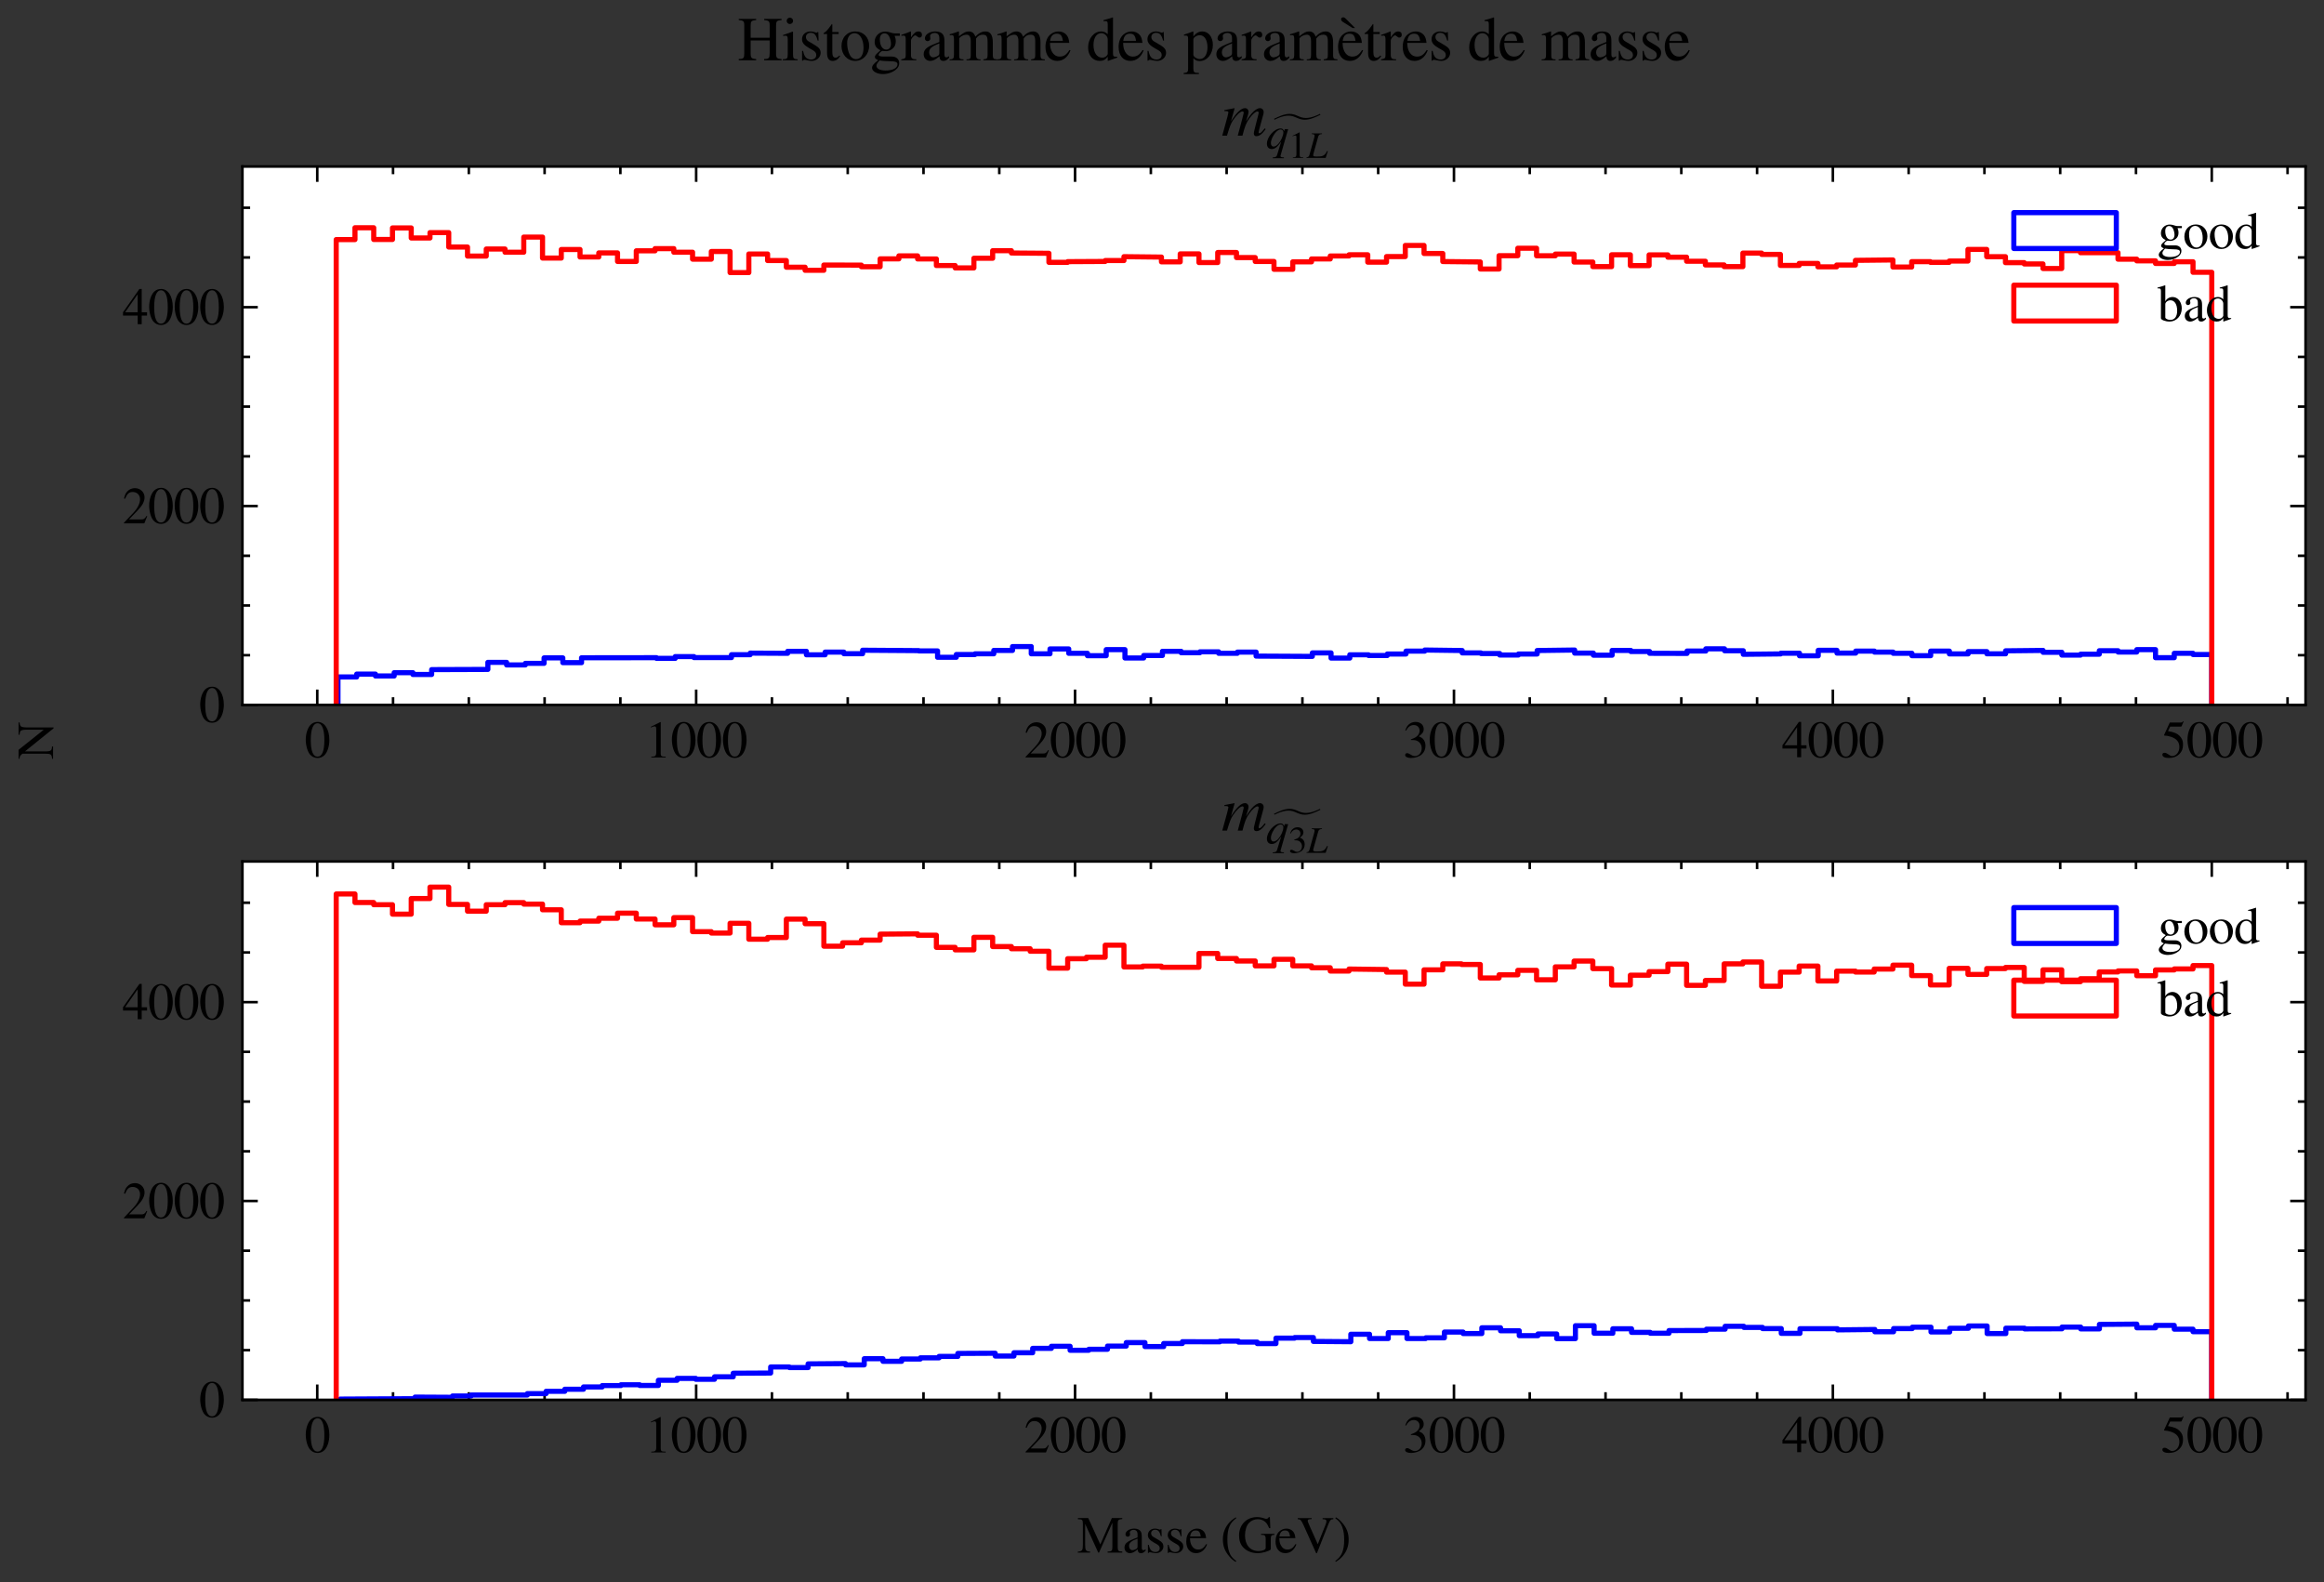 <?xml version="1.0" encoding="utf-8" standalone="no"?>
<!DOCTYPE svg PUBLIC "-//W3C//DTD SVG 1.1//EN"
  "http://www.w3.org/Graphics/SVG/1.1/DTD/svg11.dtd">
<svg xmlns:xlink="http://www.w3.org/1999/xlink" width="453.48pt" height="308.757pt" viewBox="0 0 453.48 308.757" xmlns="http://www.w3.org/2000/svg" version="1.1">
 <rect x="0" y="0" width="453.48" height="308.757" fill="#333333" stroke="none"/>
 <defs>
  <style type="text/css">*{stroke-linejoin: round; stroke-linecap: butt}</style>
 </defs>
 <g id="figure_1">
  <g id="patch_1">
   <path d="M 0 308.757 
L 453.48 308.757 
L 453.48 0 
L 0 0 
L 0 308.757 
z
" style="fill: none"/>
  </g>
  <g id="axes_1">
   <g id="patch_2">
    <path d="M 47.306 137.565 
L 449.88 137.565 
L 449.88 32.494 
L 47.306 32.494 
z
" style="fill: #ffffff"/>
   </g>
   <g id="matplotlib.axis_1">
    <g id="xtick_1">
     <g id="line2d_1">
      <defs>
       <path id="m8416c25d58" d="M 0 0 
L 0 -3 
" style="stroke: #000000; stroke-width: 0.5"/>
      </defs>
      <g>
       <use xlink:href="#m8416c25d58" x="61.907" y="137.565" style="stroke: #000000; stroke-width: 0.5"/>
      </g>
     </g>
     <g id="line2d_2">
      <defs>
       <path id="mf4963caa61" d="M 0 0 
L 0 3 
" style="stroke: #000000; stroke-width: 0.5"/>
      </defs>
      <g>
       <use xlink:href="#mf4963caa61" x="61.907" y="32.494" style="stroke: #000000; stroke-width: 0.5"/>
      </g>
     </g>
     <g id="text_1">
      <!-- $\mathdefault{0}$ -->
      <g transform="translate(59.416 147.82)scale(0.1 -0.1)">
       <defs>
        <path id="NimbusRomNo9L-Regu-30" d="M 1626 4352 
C 1274 4352 1005 4244 768 4020 
C 397 3661 154 2925 154 2176 
C 154 1479 365 730 666 372 
C 902 90 1229 -64 1600 -64 
C 1926 -64 2202 45 2432 269 
C 2803 621 3046 1364 3046 2138 
C 3046 3450 2464 4352 1626 4352 
z
M 1606 4186 
C 2144 4186 2432 3463 2432 2125 
C 2432 788 2150 103 1600 103 
C 1050 103 768 788 768 2119 
C 768 3476 1056 4186 1606 4186 
z
" transform="scale(0.016)"/>
       </defs>
       <use xlink:href="#NimbusRomNo9L-Regu-30" transform="scale(0.996)"/>
      </g>
     </g>
    </g>
    <g id="xtick_2">
     <g id="line2d_3">
      <g>
       <use xlink:href="#m8416c25d58" x="135.842" y="137.565" style="stroke: #000000; stroke-width: 0.5"/>
      </g>
     </g>
     <g id="line2d_4">
      <g>
       <use xlink:href="#mf4963caa61" x="135.842" y="32.494" style="stroke: #000000; stroke-width: 0.5"/>
      </g>
     </g>
     <g id="text_2">
      <!-- $\mathdefault{1000}$ -->
      <g transform="translate(125.879 147.82)scale(0.1 -0.1)">
       <defs>
        <path id="NimbusRomNo9L-Regu-31" d="M 1862 4339 
L 710 3757 
L 710 3667 
C 787 3699 858 3725 883 3738 
C 998 3783 1107 3808 1171 3808 
C 1306 3808 1363 3711 1363 3505 
L 1363 592 
C 1363 379 1312 232 1210 173 
C 1114 116 1024 96 755 96 
L 755 0 
L 2522 0 
L 2522 96 
C 2016 96 1914 160 1914 470 
L 1914 4327 
L 1862 4339 
z
" transform="scale(0.016)"/>
       </defs>
       <use xlink:href="#NimbusRomNo9L-Regu-31" transform="scale(0.996)"/>
       <use xlink:href="#NimbusRomNo9L-Regu-30" transform="translate(49.813 0)scale(0.996)"/>
       <use xlink:href="#NimbusRomNo9L-Regu-30" transform="translate(99.626 0)scale(0.996)"/>
       <use xlink:href="#NimbusRomNo9L-Regu-30" transform="translate(149.44 0)scale(0.996)"/>
      </g>
     </g>
    </g>
    <g id="xtick_3">
     <g id="line2d_5">
      <g>
       <use xlink:href="#m8416c25d58" x="209.777" y="137.565" style="stroke: #000000; stroke-width: 0.5"/>
      </g>
     </g>
     <g id="line2d_6">
      <g>
       <use xlink:href="#mf4963caa61" x="209.777" y="32.494" style="stroke: #000000; stroke-width: 0.5"/>
      </g>
     </g>
     <g id="text_3">
      <!-- $\mathdefault{2000}$ -->
      <g transform="translate(199.814 147.82)scale(0.1 -0.1)">
       <defs>
        <path id="NimbusRomNo9L-Regu-32" d="M 3040 875 
L 2957 907 
C 2720 544 2637 486 2349 486 
L 819 486 
L 1894 1609 
C 2464 2202 2714 2687 2714 3185 
C 2714 3823 2195 4313 1530 4313 
C 1178 4313 845 4173 608 3918 
C 403 3700 307 3496 198 3043 
L 333 3011 
C 589 3636 819 3840 1261 3840 
C 1798 3840 2163 3476 2163 2940 
C 2163 2443 1869 1850 1331 1282 
L 192 77 
L 192 0 
L 2688 0 
L 3040 875 
z
" transform="scale(0.016)"/>
       </defs>
       <use xlink:href="#NimbusRomNo9L-Regu-32" transform="scale(0.996)"/>
       <use xlink:href="#NimbusRomNo9L-Regu-30" transform="translate(49.813 0)scale(0.996)"/>
       <use xlink:href="#NimbusRomNo9L-Regu-30" transform="translate(99.626 0)scale(0.996)"/>
       <use xlink:href="#NimbusRomNo9L-Regu-30" transform="translate(149.44 0)scale(0.996)"/>
      </g>
     </g>
    </g>
    <g id="xtick_4">
     <g id="line2d_7">
      <g>
       <use xlink:href="#m8416c25d58" x="283.711" y="137.565" style="stroke: #000000; stroke-width: 0.5"/>
      </g>
     </g>
     <g id="line2d_8">
      <g>
       <use xlink:href="#mf4963caa61" x="283.711" y="32.494" style="stroke: #000000; stroke-width: 0.5"/>
      </g>
     </g>
     <g id="text_4">
      <!-- $\mathdefault{3000}$ -->
      <g transform="translate(273.749 147.82)scale(0.1 -0.1)">
       <defs>
        <path id="NimbusRomNo9L-Regu-33" d="M 979 2138 
C 1357 2138 1504 2125 1658 2068 
C 2054 1927 2304 1562 2304 1120 
C 2304 583 1939 167 1466 167 
C 1293 167 1165 212 928 365 
C 736 480 627 525 518 525 
C 371 525 275 436 275 301 
C 275 77 550 -64 998 -64 
C 1491 -64 1997 103 2298 365 
C 2598 628 2765 999 2765 1428 
C 2765 1754 2662 2055 2477 2253 
C 2349 2394 2227 2471 1946 2592 
C 2387 2893 2547 3130 2547 3476 
C 2547 3994 2138 4352 1549 4352 
C 1229 4352 947 4244 717 4039 
C 525 3866 429 3699 288 3315 
L 384 3290 
C 646 3757 934 3968 1338 3968 
C 1754 3968 2042 3687 2042 3284 
C 2042 3053 1946 2823 1786 2663 
C 1594 2471 1414 2375 979 2221 
L 979 2138 
z
" transform="scale(0.016)"/>
       </defs>
       <use xlink:href="#NimbusRomNo9L-Regu-33" transform="scale(0.996)"/>
       <use xlink:href="#NimbusRomNo9L-Regu-30" transform="translate(49.813 0)scale(0.996)"/>
       <use xlink:href="#NimbusRomNo9L-Regu-30" transform="translate(99.626 0)scale(0.996)"/>
       <use xlink:href="#NimbusRomNo9L-Regu-30" transform="translate(149.44 0)scale(0.996)"/>
      </g>
     </g>
    </g>
    <g id="xtick_5">
     <g id="line2d_9">
      <g>
       <use xlink:href="#m8416c25d58" x="357.646" y="137.565" style="stroke: #000000; stroke-width: 0.5"/>
      </g>
     </g>
     <g id="line2d_10">
      <g>
       <use xlink:href="#mf4963caa61" x="357.646" y="32.494" style="stroke: #000000; stroke-width: 0.5"/>
      </g>
     </g>
     <g id="text_5">
      <!-- $\mathdefault{4000}$ -->
      <g transform="translate(347.684 147.82)scale(0.1 -0.1)">
       <defs>
        <path id="NimbusRomNo9L-Regu-34" d="M 3021 1497 
L 2368 1497 
L 2368 4352 
L 2086 4352 
L 77 1497 
L 77 1088 
L 1875 1088 
L 1875 32 
L 2368 32 
L 2368 1088 
L 3021 1088 
L 3021 1497 
z
M 1869 1497 
L 333 1497 
L 1869 3698 
L 1869 1497 
z
" transform="scale(0.016)"/>
       </defs>
       <use xlink:href="#NimbusRomNo9L-Regu-34" transform="scale(0.996)"/>
       <use xlink:href="#NimbusRomNo9L-Regu-30" transform="translate(49.813 0)scale(0.996)"/>
       <use xlink:href="#NimbusRomNo9L-Regu-30" transform="translate(99.626 0)scale(0.996)"/>
       <use xlink:href="#NimbusRomNo9L-Regu-30" transform="translate(149.44 0)scale(0.996)"/>
      </g>
     </g>
    </g>
    <g id="xtick_6">
     <g id="line2d_11">
      <g>
       <use xlink:href="#m8416c25d58" x="431.581" y="137.565" style="stroke: #000000; stroke-width: 0.5"/>
      </g>
     </g>
     <g id="line2d_12">
      <g>
       <use xlink:href="#mf4963caa61" x="431.581" y="32.494" style="stroke: #000000; stroke-width: 0.5"/>
      </g>
     </g>
     <g id="text_6">
      <!-- $\mathdefault{5000}$ -->
      <g transform="translate(421.618 147.82)scale(0.1 -0.1)">
       <defs>
        <path id="NimbusRomNo9L-Regu-35" d="M 1158 3776 
L 2413 3776 
C 2515 3776 2541 3789 2560 3834 
L 2803 4403 
L 2746 4448 
C 2650 4314 2586 4282 2451 4282 
L 1114 4282 
L 416 2759 
C 410 2746 410 2740 410 2727 
C 410 2695 435 2676 486 2676 
C 691 2676 947 2631 1210 2547 
C 1946 2309 2285 1910 2285 1274 
C 2285 656 1894 173 1395 173 
C 1267 173 1158 218 966 360 
C 762 508 614 572 480 572 
C 294 572 205 495 205 334 
C 205 90 506 -64 986 -64 
C 1523 -64 1984 110 2304 438 
C 2598 728 2733 1094 2733 1583 
C 2733 2046 2611 2342 2291 2663 
C 2010 2947 1645 3094 890 3229 
L 1158 3776 
z
" transform="scale(0.016)"/>
       </defs>
       <use xlink:href="#NimbusRomNo9L-Regu-35" transform="scale(0.996)"/>
       <use xlink:href="#NimbusRomNo9L-Regu-30" transform="translate(49.813 0)scale(0.996)"/>
       <use xlink:href="#NimbusRomNo9L-Regu-30" transform="translate(99.626 0)scale(0.996)"/>
       <use xlink:href="#NimbusRomNo9L-Regu-30" transform="translate(149.44 0)scale(0.996)"/>
      </g>
     </g>
    </g>
    <g id="xtick_7">
     <g id="line2d_13">
      <defs>
       <path id="m6bba2171c3" d="M 0 0 
L 0 -1.5 
" style="stroke: #000000; stroke-width: 0.5"/>
      </defs>
      <g>
       <use xlink:href="#m6bba2171c3" x="76.694" y="137.565" style="stroke: #000000; stroke-width: 0.5"/>
      </g>
     </g>
     <g id="line2d_14">
      <defs>
       <path id="m04f5491f97" d="M 0 0 
L 0 1.5 
" style="stroke: #000000; stroke-width: 0.5"/>
      </defs>
      <g>
       <use xlink:href="#m04f5491f97" x="76.694" y="32.494" style="stroke: #000000; stroke-width: 0.5"/>
      </g>
     </g>
    </g>
    <g id="xtick_8">
     <g id="line2d_15">
      <g>
       <use xlink:href="#m6bba2171c3" x="91.481" y="137.565" style="stroke: #000000; stroke-width: 0.5"/>
      </g>
     </g>
     <g id="line2d_16">
      <g>
       <use xlink:href="#m04f5491f97" x="91.481" y="32.494" style="stroke: #000000; stroke-width: 0.5"/>
      </g>
     </g>
    </g>
    <g id="xtick_9">
     <g id="line2d_17">
      <g>
       <use xlink:href="#m6bba2171c3" x="106.268" y="137.565" style="stroke: #000000; stroke-width: 0.5"/>
      </g>
     </g>
     <g id="line2d_18">
      <g>
       <use xlink:href="#m04f5491f97" x="106.268" y="32.494" style="stroke: #000000; stroke-width: 0.5"/>
      </g>
     </g>
    </g>
    <g id="xtick_10">
     <g id="line2d_19">
      <g>
       <use xlink:href="#m6bba2171c3" x="121.055" y="137.565" style="stroke: #000000; stroke-width: 0.5"/>
      </g>
     </g>
     <g id="line2d_20">
      <g>
       <use xlink:href="#m04f5491f97" x="121.055" y="32.494" style="stroke: #000000; stroke-width: 0.5"/>
      </g>
     </g>
    </g>
    <g id="xtick_11">
     <g id="line2d_21">
      <g>
       <use xlink:href="#m6bba2171c3" x="150.629" y="137.565" style="stroke: #000000; stroke-width: 0.5"/>
      </g>
     </g>
     <g id="line2d_22">
      <g>
       <use xlink:href="#m04f5491f97" x="150.629" y="32.494" style="stroke: #000000; stroke-width: 0.5"/>
      </g>
     </g>
    </g>
    <g id="xtick_12">
     <g id="line2d_23">
      <g>
       <use xlink:href="#m6bba2171c3" x="165.416" y="137.565" style="stroke: #000000; stroke-width: 0.5"/>
      </g>
     </g>
     <g id="line2d_24">
      <g>
       <use xlink:href="#m04f5491f97" x="165.416" y="32.494" style="stroke: #000000; stroke-width: 0.5"/>
      </g>
     </g>
    </g>
    <g id="xtick_13">
     <g id="line2d_25">
      <g>
       <use xlink:href="#m6bba2171c3" x="180.203" y="137.565" style="stroke: #000000; stroke-width: 0.5"/>
      </g>
     </g>
     <g id="line2d_26">
      <g>
       <use xlink:href="#m04f5491f97" x="180.203" y="32.494" style="stroke: #000000; stroke-width: 0.5"/>
      </g>
     </g>
    </g>
    <g id="xtick_14">
     <g id="line2d_27">
      <g>
       <use xlink:href="#m6bba2171c3" x="194.99" y="137.565" style="stroke: #000000; stroke-width: 0.5"/>
      </g>
     </g>
     <g id="line2d_28">
      <g>
       <use xlink:href="#m04f5491f97" x="194.99" y="32.494" style="stroke: #000000; stroke-width: 0.5"/>
      </g>
     </g>
    </g>
    <g id="xtick_15">
     <g id="line2d_29">
      <g>
       <use xlink:href="#m6bba2171c3" x="224.564" y="137.565" style="stroke: #000000; stroke-width: 0.5"/>
      </g>
     </g>
     <g id="line2d_30">
      <g>
       <use xlink:href="#m04f5491f97" x="224.564" y="32.494" style="stroke: #000000; stroke-width: 0.5"/>
      </g>
     </g>
    </g>
    <g id="xtick_16">
     <g id="line2d_31">
      <g>
       <use xlink:href="#m6bba2171c3" x="239.35" y="137.565" style="stroke: #000000; stroke-width: 0.5"/>
      </g>
     </g>
     <g id="line2d_32">
      <g>
       <use xlink:href="#m04f5491f97" x="239.35" y="32.494" style="stroke: #000000; stroke-width: 0.5"/>
      </g>
     </g>
    </g>
    <g id="xtick_17">
     <g id="line2d_33">
      <g>
       <use xlink:href="#m6bba2171c3" x="254.137" y="137.565" style="stroke: #000000; stroke-width: 0.5"/>
      </g>
     </g>
     <g id="line2d_34">
      <g>
       <use xlink:href="#m04f5491f97" x="254.137" y="32.494" style="stroke: #000000; stroke-width: 0.5"/>
      </g>
     </g>
    </g>
    <g id="xtick_18">
     <g id="line2d_35">
      <g>
       <use xlink:href="#m6bba2171c3" x="268.924" y="137.565" style="stroke: #000000; stroke-width: 0.5"/>
      </g>
     </g>
     <g id="line2d_36">
      <g>
       <use xlink:href="#m04f5491f97" x="268.924" y="32.494" style="stroke: #000000; stroke-width: 0.5"/>
      </g>
     </g>
    </g>
    <g id="xtick_19">
     <g id="line2d_37">
      <g>
       <use xlink:href="#m6bba2171c3" x="298.498" y="137.565" style="stroke: #000000; stroke-width: 0.5"/>
      </g>
     </g>
     <g id="line2d_38">
      <g>
       <use xlink:href="#m04f5491f97" x="298.498" y="32.494" style="stroke: #000000; stroke-width: 0.5"/>
      </g>
     </g>
    </g>
    <g id="xtick_20">
     <g id="line2d_39">
      <g>
       <use xlink:href="#m6bba2171c3" x="313.285" y="137.565" style="stroke: #000000; stroke-width: 0.5"/>
      </g>
     </g>
     <g id="line2d_40">
      <g>
       <use xlink:href="#m04f5491f97" x="313.285" y="32.494" style="stroke: #000000; stroke-width: 0.5"/>
      </g>
     </g>
    </g>
    <g id="xtick_21">
     <g id="line2d_41">
      <g>
       <use xlink:href="#m6bba2171c3" x="328.072" y="137.565" style="stroke: #000000; stroke-width: 0.5"/>
      </g>
     </g>
     <g id="line2d_42">
      <g>
       <use xlink:href="#m04f5491f97" x="328.072" y="32.494" style="stroke: #000000; stroke-width: 0.5"/>
      </g>
     </g>
    </g>
    <g id="xtick_22">
     <g id="line2d_43">
      <g>
       <use xlink:href="#m6bba2171c3" x="342.859" y="137.565" style="stroke: #000000; stroke-width: 0.5"/>
      </g>
     </g>
     <g id="line2d_44">
      <g>
       <use xlink:href="#m04f5491f97" x="342.859" y="32.494" style="stroke: #000000; stroke-width: 0.5"/>
      </g>
     </g>
    </g>
    <g id="xtick_23">
     <g id="line2d_45">
      <g>
       <use xlink:href="#m6bba2171c3" x="372.433" y="137.565" style="stroke: #000000; stroke-width: 0.5"/>
      </g>
     </g>
     <g id="line2d_46">
      <g>
       <use xlink:href="#m04f5491f97" x="372.433" y="32.494" style="stroke: #000000; stroke-width: 0.5"/>
      </g>
     </g>
    </g>
    <g id="xtick_24">
     <g id="line2d_47">
      <g>
       <use xlink:href="#m6bba2171c3" x="387.22" y="137.565" style="stroke: #000000; stroke-width: 0.5"/>
      </g>
     </g>
     <g id="line2d_48">
      <g>
       <use xlink:href="#m04f5491f97" x="387.22" y="32.494" style="stroke: #000000; stroke-width: 0.5"/>
      </g>
     </g>
    </g>
    <g id="xtick_25">
     <g id="line2d_49">
      <g>
       <use xlink:href="#m6bba2171c3" x="402.007" y="137.565" style="stroke: #000000; stroke-width: 0.5"/>
      </g>
     </g>
     <g id="line2d_50">
      <g>
       <use xlink:href="#m04f5491f97" x="402.007" y="32.494" style="stroke: #000000; stroke-width: 0.5"/>
      </g>
     </g>
    </g>
    <g id="xtick_26">
     <g id="line2d_51">
      <g>
       <use xlink:href="#m6bba2171c3" x="416.794" y="137.565" style="stroke: #000000; stroke-width: 0.5"/>
      </g>
     </g>
     <g id="line2d_52">
      <g>
       <use xlink:href="#m04f5491f97" x="416.794" y="32.494" style="stroke: #000000; stroke-width: 0.5"/>
      </g>
     </g>
    </g>
    <g id="xtick_27">
     <g id="line2d_53">
      <g>
       <use xlink:href="#m6bba2171c3" x="446.368" y="137.565" style="stroke: #000000; stroke-width: 0.5"/>
      </g>
     </g>
     <g id="line2d_54">
      <g>
       <use xlink:href="#m04f5491f97" x="446.368" y="32.494" style="stroke: #000000; stroke-width: 0.5"/>
      </g>
     </g>
    </g>
   </g>
   <g id="matplotlib.axis_2">
    <g id="ytick_1">
     <g id="line2d_55">
      <defs>
       <path id="md4d5f62f23" d="M 0 0 
L 3 0 
" style="stroke: #000000; stroke-width: 0.5"/>
      </defs>
      <g>
       <use xlink:href="#md4d5f62f23" x="47.306" y="137.565" style="stroke: #000000; stroke-width: 0.5"/>
      </g>
     </g>
     <g id="line2d_56">
      <defs>
       <path id="me98ed74742" d="M 0 0 
L -3 0 
" style="stroke: #000000; stroke-width: 0.5"/>
      </defs>
      <g>
       <use xlink:href="#me98ed74742" x="449.88" y="137.565" style="stroke: #000000; stroke-width: 0.5"/>
      </g>
     </g>
     <g id="text_7">
      <!-- $\mathdefault{0}$ -->
      <g transform="translate(38.824 140.942)scale(0.1 -0.1)">
       <use xlink:href="#NimbusRomNo9L-Regu-30" transform="scale(0.996)"/>
      </g>
     </g>
    </g>
    <g id="ytick_2">
     <g id="line2d_57">
      <g>
       <use xlink:href="#md4d5f62f23" x="47.306" y="98.757" style="stroke: #000000; stroke-width: 0.5"/>
      </g>
     </g>
     <g id="line2d_58">
      <g>
       <use xlink:href="#me98ed74742" x="449.88" y="98.757" style="stroke: #000000; stroke-width: 0.5"/>
      </g>
     </g>
     <g id="text_8">
      <!-- $\mathdefault{2000}$ -->
      <g transform="translate(23.88 102.134)scale(0.1 -0.1)">
       <use xlink:href="#NimbusRomNo9L-Regu-32" transform="scale(0.996)"/>
       <use xlink:href="#NimbusRomNo9L-Regu-30" transform="translate(49.813 0)scale(0.996)"/>
       <use xlink:href="#NimbusRomNo9L-Regu-30" transform="translate(99.626 0)scale(0.996)"/>
       <use xlink:href="#NimbusRomNo9L-Regu-30" transform="translate(149.44 0)scale(0.996)"/>
      </g>
     </g>
    </g>
    <g id="ytick_3">
     <g id="line2d_59">
      <g>
       <use xlink:href="#md4d5f62f23" x="47.306" y="59.948" style="stroke: #000000; stroke-width: 0.5"/>
      </g>
     </g>
     <g id="line2d_60">
      <g>
       <use xlink:href="#me98ed74742" x="449.88" y="59.948" style="stroke: #000000; stroke-width: 0.5"/>
      </g>
     </g>
     <g id="text_9">
      <!-- $\mathdefault{4000}$ -->
      <g transform="translate(23.88 63.326)scale(0.1 -0.1)">
       <use xlink:href="#NimbusRomNo9L-Regu-34" transform="scale(0.996)"/>
       <use xlink:href="#NimbusRomNo9L-Regu-30" transform="translate(49.813 0)scale(0.996)"/>
       <use xlink:href="#NimbusRomNo9L-Regu-30" transform="translate(99.626 0)scale(0.996)"/>
       <use xlink:href="#NimbusRomNo9L-Regu-30" transform="translate(149.44 0)scale(0.996)"/>
      </g>
     </g>
    </g>
    <g id="ytick_4">
     <g id="line2d_61">
      <defs>
       <path id="m8dbc605033" d="M 0 0 
L 1.5 0 
" style="stroke: #000000; stroke-width: 0.5"/>
      </defs>
      <g>
       <use xlink:href="#m8dbc605033" x="47.306" y="127.863" style="stroke: #000000; stroke-width: 0.5"/>
      </g>
     </g>
     <g id="line2d_62">
      <defs>
       <path id="mb5e237cdb7" d="M 0 0 
L -1.5 0 
" style="stroke: #000000; stroke-width: 0.5"/>
      </defs>
      <g>
       <use xlink:href="#mb5e237cdb7" x="449.88" y="127.863" style="stroke: #000000; stroke-width: 0.5"/>
      </g>
     </g>
    </g>
    <g id="ytick_5">
     <g id="line2d_63">
      <g>
       <use xlink:href="#m8dbc605033" x="47.306" y="118.161" style="stroke: #000000; stroke-width: 0.5"/>
      </g>
     </g>
     <g id="line2d_64">
      <g>
       <use xlink:href="#mb5e237cdb7" x="449.88" y="118.161" style="stroke: #000000; stroke-width: 0.5"/>
      </g>
     </g>
    </g>
    <g id="ytick_6">
     <g id="line2d_65">
      <g>
       <use xlink:href="#m8dbc605033" x="47.306" y="108.459" style="stroke: #000000; stroke-width: 0.5"/>
      </g>
     </g>
     <g id="line2d_66">
      <g>
       <use xlink:href="#mb5e237cdb7" x="449.88" y="108.459" style="stroke: #000000; stroke-width: 0.5"/>
      </g>
     </g>
    </g>
    <g id="ytick_7">
     <g id="line2d_67">
      <g>
       <use xlink:href="#m8dbc605033" x="47.306" y="89.055" style="stroke: #000000; stroke-width: 0.5"/>
      </g>
     </g>
     <g id="line2d_68">
      <g>
       <use xlink:href="#mb5e237cdb7" x="449.88" y="89.055" style="stroke: #000000; stroke-width: 0.5"/>
      </g>
     </g>
    </g>
    <g id="ytick_8">
     <g id="line2d_69">
      <g>
       <use xlink:href="#m8dbc605033" x="47.306" y="79.352" style="stroke: #000000; stroke-width: 0.5"/>
      </g>
     </g>
     <g id="line2d_70">
      <g>
       <use xlink:href="#mb5e237cdb7" x="449.88" y="79.352" style="stroke: #000000; stroke-width: 0.5"/>
      </g>
     </g>
    </g>
    <g id="ytick_9">
     <g id="line2d_71">
      <g>
       <use xlink:href="#m8dbc605033" x="47.306" y="69.65" style="stroke: #000000; stroke-width: 0.5"/>
      </g>
     </g>
     <g id="line2d_72">
      <g>
       <use xlink:href="#mb5e237cdb7" x="449.88" y="69.65" style="stroke: #000000; stroke-width: 0.5"/>
      </g>
     </g>
    </g>
    <g id="ytick_10">
     <g id="line2d_73">
      <g>
       <use xlink:href="#m8dbc605033" x="47.306" y="50.246" style="stroke: #000000; stroke-width: 0.5"/>
      </g>
     </g>
     <g id="line2d_74">
      <g>
       <use xlink:href="#mb5e237cdb7" x="449.88" y="50.246" style="stroke: #000000; stroke-width: 0.5"/>
      </g>
     </g>
    </g>
    <g id="ytick_11">
     <g id="line2d_75">
      <g>
       <use xlink:href="#m8dbc605033" x="47.306" y="40.544" style="stroke: #000000; stroke-width: 0.5"/>
      </g>
     </g>
     <g id="line2d_76">
      <g>
       <use xlink:href="#mb5e237cdb7" x="449.88" y="40.544" style="stroke: #000000; stroke-width: 0.5"/>
      </g>
     </g>
    </g>
   </g>
   <g id="patch_3">
    <path d="M 65.946 137.565 
L 65.946 132.112 
L 69.603 132.112 
L 69.603 131.55 
L 73.259 131.55 
L 73.259 131.918 
L 76.915 131.918 
L 76.915 131.278 
L 80.571 131.278 
L 80.571 131.627 
L 84.228 131.627 
L 84.228 130.677 
L 95.197 130.638 
L 95.197 129.26 
L 98.853 129.26 
L 98.853 129.765 
L 102.509 129.765 
L 102.509 129.454 
L 106.165 129.454 
L 106.165 128.387 
L 109.822 128.387 
L 109.822 129.318 
L 113.478 129.318 
L 113.478 128.367 
L 128.103 128.348 
L 128.103 128.484 
L 131.759 128.484 
L 131.759 128.135 
L 135.415 128.135 
L 135.415 128.329 
L 142.728 128.329 
L 142.728 127.766 
L 146.384 127.766 
L 146.384 127.455 
L 153.697 127.494 
L 153.697 127.106 
L 157.353 127.106 
L 157.353 127.785 
L 161.009 127.785 
L 161.009 127.261 
L 164.666 127.261 
L 164.666 127.572 
L 168.322 127.572 
L 168.322 126.893 
L 179.291 126.97 
L 179.291 127.029 
L 182.947 127.029 
L 182.947 128.27 
L 186.603 128.27 
L 186.603 127.727 
L 190.259 127.727 
L 190.259 127.591 
L 193.916 127.591 
L 193.916 126.932 
L 197.572 126.932 
L 197.572 126.175 
L 201.228 126.175 
L 201.228 127.591 
L 204.884 127.591 
L 204.884 126.641 
L 208.541 126.641 
L 208.541 127.494 
L 212.197 127.494 
L 212.197 127.96 
L 215.853 127.96 
L 215.853 126.776 
L 219.51 126.776 
L 219.51 128.406 
L 223.166 128.406 
L 223.166 127.921 
L 226.822 127.921 
L 226.822 127.106 
L 230.478 127.106 
L 230.478 127.378 
L 234.135 127.378 
L 234.135 127.203 
L 237.791 127.203 
L 237.791 127.494 
L 241.447 127.494 
L 241.447 127.261 
L 245.103 127.261 
L 245.103 128.038 
L 256.072 128.096 
L 256.072 127.417 
L 259.728 127.417 
L 259.728 128.426 
L 263.385 128.426 
L 263.385 127.785 
L 267.041 127.785 
L 267.041 127.921 
L 270.697 127.921 
L 270.697 127.63 
L 274.353 127.63 
L 274.353 127.067 
L 278.01 127.067 
L 278.01 126.854 
L 285.322 126.951 
L 285.322 127.417 
L 288.979 127.417 
L 288.979 127.533 
L 292.635 127.533 
L 292.635 127.824 
L 296.291 127.824 
L 296.291 127.63 
L 299.947 127.63 
L 299.947 126.951 
L 307.26 126.854 
L 307.26 127.455 
L 310.916 127.455 
L 310.916 127.863 
L 314.572 127.863 
L 314.572 126.932 
L 318.229 126.932 
L 318.229 127.145 
L 321.885 127.145 
L 321.885 127.494 
L 329.197 127.514 
L 329.197 127.048 
L 332.854 127.048 
L 332.854 126.621 
L 336.51 126.621 
L 336.51 126.99 
L 340.166 126.99 
L 340.166 127.688 
L 347.479 127.611 
L 347.479 127.475 
L 351.135 127.475 
L 351.135 127.979 
L 354.791 127.979 
L 354.791 126.912 
L 358.448 126.912 
L 358.448 127.455 
L 362.104 127.455 
L 362.104 127.067 
L 365.76 127.067 
L 365.76 127.261 
L 369.416 127.261 
L 369.416 127.494 
L 373.073 127.494 
L 373.073 127.96 
L 376.729 127.96 
L 376.729 127.067 
L 380.385 127.067 
L 380.385 127.611 
L 384.041 127.611 
L 384.041 127.164 
L 387.698 127.164 
L 387.698 127.591 
L 391.354 127.591 
L 391.354 127.009 
L 398.666 126.932 
L 398.666 127.3 
L 402.323 127.3 
L 402.323 127.844 
L 405.979 127.844 
L 405.979 127.669 
L 409.635 127.669 
L 409.635 126.99 
L 413.291 126.99 
L 413.291 127.242 
L 416.948 127.242 
L 416.948 126.776 
L 420.604 126.776 
L 420.604 128.348 
L 424.26 128.348 
L 424.26 127.494 
L 427.917 127.494 
L 427.917 127.727 
L 431.573 127.727 
L 431.573 137.565 
L 431.573 137.565 
" clip-path="url(#pf216162f05)" style="fill: none; stroke: #0000ff; stroke-linejoin: miter"/>
   </g>
   <g id="patch_4">
    <path d="M 65.604 137.565 
L 65.604 46.753 
L 69.264 46.753 
L 69.264 44.444 
L 72.924 44.444 
L 72.924 46.734 
L 76.584 46.734 
L 76.584 44.483 
L 80.243 44.483 
L 80.243 46.443 
L 83.903 46.443 
L 83.903 45.395 
L 87.563 45.395 
L 87.563 48.209 
L 91.223 48.209 
L 91.223 49.974 
L 94.882 49.974 
L 94.882 48.597 
L 98.542 48.597 
L 98.542 49.218 
L 102.202 49.218 
L 102.202 46.268 
L 105.862 46.268 
L 105.862 50.363 
L 109.522 50.363 
L 109.522 48.694 
L 113.181 48.694 
L 113.181 50.149 
L 116.841 50.149 
L 116.841 49.354 
L 120.501 49.354 
L 120.501 51.022 
L 124.161 51.022 
L 124.161 48.946 
L 127.82 48.946 
L 127.82 48.519 
L 131.48 48.519 
L 131.48 49.218 
L 135.14 49.218 
L 135.14 50.576 
L 138.8 50.576 
L 138.8 49.082 
L 142.459 49.082 
L 142.459 53.196 
L 146.119 53.196 
L 146.119 49.567 
L 149.779 49.567 
L 149.779 50.848 
L 153.439 50.848 
L 153.439 52.148 
L 157.098 52.148 
L 157.098 52.749 
L 160.758 52.749 
L 160.758 51.721 
L 168.078 51.74 
L 168.078 52.051 
L 171.738 52.051 
L 171.738 50.518 
L 175.397 50.518 
L 175.397 49.936 
L 179.057 49.936 
L 179.057 50.537 
L 182.717 50.537 
L 182.717 51.818 
L 186.377 51.818 
L 186.377 52.284 
L 190.036 52.284 
L 190.036 50.401 
L 193.696 50.401 
L 193.696 48.927 
L 197.356 48.927 
L 197.356 49.373 
L 204.675 49.431 
L 204.675 51.197 
L 208.335 51.197 
L 208.335 51.061 
L 215.655 51.022 
L 215.655 50.848 
L 219.315 50.848 
L 219.315 50.091 
L 226.634 50.169 
L 226.634 51.1 
L 230.294 51.1 
L 230.294 49.548 
L 233.954 49.548 
L 233.954 51.236 
L 237.613 51.236 
L 237.613 49.276 
L 241.273 49.276 
L 241.273 50.266 
L 244.933 50.266 
L 244.933 51.022 
L 248.593 51.022 
L 248.593 52.555 
L 252.252 52.555 
L 252.252 51.1 
L 255.912 51.1 
L 255.912 50.537 
L 259.572 50.537 
L 259.572 49.955 
L 263.232 49.955 
L 263.232 49.722 
L 266.891 49.722 
L 266.891 51.158 
L 270.551 51.158 
L 270.551 50.072 
L 274.211 50.072 
L 274.211 47.898 
L 277.871 47.898 
L 277.871 49.47 
L 281.531 49.47 
L 281.531 51.042 
L 288.85 51.119 
L 288.85 52.497 
L 292.51 52.497 
L 292.51 49.897 
L 296.17 49.897 
L 296.17 48.442 
L 299.829 48.442 
L 299.829 49.916 
L 303.489 49.916 
L 303.489 49.586 
L 307.149 49.586 
L 307.149 51.139 
L 310.809 51.139 
L 310.809 52.031 
L 314.468 52.031 
L 314.468 49.722 
L 318.128 49.722 
L 318.128 51.837 
L 321.788 51.837 
L 321.788 49.742 
L 325.448 49.742 
L 325.448 50.188 
L 329.107 50.188 
L 329.107 50.984 
L 332.767 50.984 
L 332.767 51.701 
L 336.427 51.701 
L 336.427 52.031 
L 340.087 52.031 
L 340.087 49.392 
L 343.747 49.392 
L 343.747 49.645 
L 347.406 49.645 
L 347.406 51.798 
L 351.066 51.798 
L 351.066 51.41 
L 354.726 51.41 
L 354.726 52.07 
L 358.386 52.07 
L 358.386 51.721 
L 362.045 51.721 
L 362.045 50.809 
L 369.365 50.731 
L 369.365 52.109 
L 373.025 52.109 
L 373.025 51.061 
L 376.684 51.061 
L 376.684 51.197 
L 380.344 51.197 
L 380.344 50.945 
L 384.004 50.945 
L 384.004 48.674 
L 387.664 48.674 
L 387.664 50.091 
L 391.324 50.091 
L 391.324 51.255 
L 394.983 51.255 
L 394.983 51.507 
L 398.643 51.507 
L 398.643 52.4 
L 402.303 52.4 
L 402.303 48.907 
L 405.963 48.907 
L 405.963 49.315 
L 413.282 49.315 
L 413.282 50.576 
L 416.942 50.576 
L 416.942 50.906 
L 420.602 50.906 
L 420.602 51.41 
L 424.261 51.41 
L 424.261 51.081 
L 427.921 51.081 
L 427.921 53.137 
L 431.581 53.137 
L 431.581 137.565 
L 431.581 137.565 
" clip-path="url(#pf216162f05)" style="fill: none; stroke: #ff0000; stroke-linejoin: miter"/>
   </g>
   <g id="patch_5">
    <path d="M 47.306 137.565 
L 47.306 32.494 
" style="fill: none; stroke: #000000; stroke-width: 0.5; stroke-linejoin: miter; stroke-linecap: square"/>
   </g>
   <g id="patch_6">
    <path d="M 449.88 137.565 
L 449.88 32.494 
" style="fill: none; stroke: #000000; stroke-width: 0.5; stroke-linejoin: miter; stroke-linecap: square"/>
   </g>
   <g id="patch_7">
    <path d="M 47.306 137.565 
L 449.88 137.565 
" style="fill: none; stroke: #000000; stroke-width: 0.5; stroke-linejoin: miter; stroke-linecap: square"/>
   </g>
   <g id="patch_8">
    <path d="M 47.306 32.494 
L 449.88 32.494 
" style="fill: none; stroke: #000000; stroke-width: 0.5; stroke-linejoin: miter; stroke-linecap: square"/>
   </g>
   <g id="text_10">
    <!-- $m_{\widetilde{q_{1L}}}$ -->
    <g transform="translate(238.353 26.494)scale(0.12 -0.12)">
     <defs>
      <path id="NimbusRomNo9L-ReguItal-6d" d="M 4410 756 
C 4346 680 4294 616 4275 591 
C 4096 362 3962 255 3866 255 
C 3814 255 3782 293 3782 357 
C 3782 389 3808 490 3846 643 
L 4282 2238 
C 4288 2264 4301 2378 4301 2416 
C 4301 2645 4141 2816 3923 2816 
C 3802 2816 3674 2772 3520 2677 
C 3206 2474 2944 2168 2502 1468 
C 2662 1952 2758 2314 2758 2435 
C 2758 2658 2611 2816 2394 2816 
C 2003 2816 1555 2397 966 1474 
L 1338 2803 
L 1318 2815 
C 960 2739 826 2713 294 2618 
L 294 2516 
L 454 2516 
C 621 2516 704 2472 704 2377 
C 704 2306 557 1728 326 921 
C 179 401 160 337 77 13 
L 557 13 
C 864 1023 960 1258 1178 1589 
C 1536 2129 1920 2484 2138 2484 
C 2221 2484 2266 2427 2266 2326 
C 2266 2268 2061 1499 1658 13 
L 2138 13 
C 2394 1004 2522 1322 2848 1773 
C 3162 2204 3482 2484 3667 2484 
C 3738 2484 3795 2420 3795 2351 
C 3795 2319 3782 2244 3750 2129 
L 3379 667 
C 3322 433 3296 311 3296 248 
C 3296 57 3386 -44 3552 -44 
C 3853 -44 4134 165 4474 635 
L 4506 680 
L 4410 756 
z
" transform="scale(0.016)"/>
      <path id="CMEX10-66" d="M 6330 4800 
C 6157 4710 5222 4233 4410 4233 
C 3942 4233 3661 4349 3219 4542 
C 2912 4671 2598 4800 2157 4800 
C 1408 4800 666 4440 0 4118 
L 64 3990 
C 237 4080 1171 4557 1984 4557 
C 2451 4557 2733 4441 3174 4248 
C 3482 4119 3795 3990 4237 3990 
C 4986 3990 5728 4350 6394 4672 
L 6330 4800 
z
" transform="scale(0.016)"/>
      <path id="NimbusRomNo9L-ReguItal-71" d="M 2502 -1165 
L 2394 -1165 
C 2157 -1165 2022 -1101 2029 -980 
C 2029 -960 2035 -936 2042 -910 
L 3091 2721 
L 2624 2721 
L 2528 2426 
C 2426 2716 2298 2816 2035 2816 
C 1190 2816 160 1662 160 710 
C 160 264 410 -18 813 -18 
C 1267 -18 1562 215 2131 1014 
L 1562 -842 
C 1478 -1096 1376 -1146 960 -1178 
L 960 -1280 
L 2502 -1280 
L 2502 -1165 
z
M 2054 2676 
C 2266 2676 2432 2507 2432 2294 
C 2432 1776 1997 888 1562 532 
C 1395 395 1222 320 1069 320 
C 851 320 710 508 710 801 
C 710 1264 1043 1957 1459 2370 
C 1658 2563 1869 2676 2054 2676 
z
" transform="scale(0.016)"/>
      <path id="NimbusRomNo9L-ReguItal-4c" d="M 2579 4160 
L 832 4160 
L 832 4058 
C 1229 4020 1325 3969 1325 3785 
C 1325 3695 1299 3548 1254 3390 
L 467 574 
C 352 204 307 166 -51 102 
L -51 0 
L 3206 0 
L 3578 1141 
L 3450 1179 
C 3226 721 3053 516 2771 377 
C 2547 268 2285 230 1728 230 
C 1242 230 1082 281 1082 447 
C 1082 492 1114 645 1146 766 
L 1933 3598 
C 2029 3923 2195 4045 2579 4045 
L 2579 4160 
z
" transform="scale(0.016)"/>
     </defs>
     <use xlink:href="#NimbusRomNo9L-ReguItal-6d" transform="scale(0.996)"/>
     <use xlink:href="#CMEX10-66" transform="translate(85.399 -21.022)scale(0.737)"/>
     <use xlink:href="#NimbusRomNo9L-ReguItal-71" transform="translate(71.93 -21.354)scale(0.737)"/>
     <use xlink:href="#NimbusRomNo9L-Regu-31" transform="translate(108.792 -35.983)scale(0.598)"/>
     <use xlink:href="#NimbusRomNo9L-ReguItal-4c" transform="translate(138.68 -35.983)scale(0.598)"/>
    </g>
   </g>
   <g id="legend_1">
    <g id="patch_9">
     <path d="M 392.954 48.494 
L 412.954 48.494 
L 412.954 41.494 
L 392.954 41.494 
L 392.954 48.494 
z
" style="fill: none; stroke: #0000ff; stroke-linejoin: miter"/>
    </g>
    <g id="text_11">
     <!-- good -->
     <g transform="translate(420.954 48.494)scale(0.1 -0.1)">
      <defs>
       <path id="NimbusRomNo9L-Regu-67" d="M 3008 2496 
L 3008 2746 
L 2515 2746 
C 2387 2746 2291 2763 2163 2802 
L 2022 2847 
C 1850 2903 1677 2931 1510 2931 
C 915 2931 442 2467 442 1881 
C 442 1476 614 1230 1037 1018 
C 915 906 800 799 762 768 
C 550 588 467 463 467 338 
C 467 206 544 131 806 6 
C 352 -329 179 -543 179 -781 
C 179 -1124 678 -1408 1286 -1408 
C 1766 -1408 2266 -1238 2598 -962 
C 2842 -759 2950 -548 2950 -299 
C 2950 108 2650 384 2176 384 
L 1350 384 
C 1011 384 851 443 851 548 
C 851 678 1062 908 1235 960 
C 1293 953 1338 947 1357 947 
C 1478 934 1562 928 1600 928 
C 1837 928 2093 1026 2291 1203 
C 2502 1387 2598 1617 2598 1945 
C 2598 2135 2566 2286 2477 2496 
L 3008 2496 
z
M 941 -13 
C 1152 -58 1664 -96 1978 -96 
C 2560 -96 2771 -180 2771 -414 
C 2771 -791 2285 -1043 1562 -1043 
C 998 -1043 627 -855 627 -570 
C 627 -420 672 -336 941 -13 
z
M 973 2145 
C 973 2526 1152 2752 1446 2752 
C 1645 2752 1811 2642 1914 2449 
C 2029 2223 2106 1927 2106 1675 
C 2106 1314 1920 1088 1626 1088 
C 1242 1088 973 1507 973 2126 
L 973 2145 
z
" transform="scale(0.016)"/>
       <path id="NimbusRomNo9L-Regu-6f" d="M 1600 2944 
C 768 2944 186 2330 186 1446 
C 186 582 781 -64 1587 -64 
C 2394 -64 3008 614 3008 1498 
C 3008 2336 2419 2944 1600 2944 
z
M 1517 2765 
C 2054 2765 2432 2150 2432 1274 
C 2432 550 2144 115 1664 115 
C 1414 115 1178 269 1043 525 
C 864 858 762 1306 762 1760 
C 762 2368 1062 2765 1517 2765 
z
" transform="scale(0.016)"/>
       <path id="NimbusRomNo9L-Regu-64" d="M 2202 -64 
L 3142 269 
L 3142 365 
C 3027 365 3014 365 2995 365 
C 2765 365 2714 435 2714 731 
L 2714 4364 
L 2682 4377 
C 2374 4268 2150 4204 1741 4096 
L 1741 3994 
C 1792 4000 1830 4000 1882 4000 
C 2118 4000 2176 3936 2176 3672 
L 2176 2669 
C 1933 2874 1760 2944 1504 2944 
C 768 2944 173 2221 173 1312 
C 173 493 653 -64 1357 -64 
C 1715 -64 1958 64 2176 365 
L 2176 -45 
L 2202 -64 
z
M 2176 653 
C 2176 608 2131 531 2067 461 
C 1952 333 1792 269 1606 269 
C 1075 269 723 781 723 1568 
C 723 2291 1037 2765 1523 2765 
C 1862 2765 2176 2464 2176 2125 
L 2176 653 
z
" transform="scale(0.016)"/>
      </defs>
      <use xlink:href="#NimbusRomNo9L-Regu-67" transform="scale(0.996)"/>
      <use xlink:href="#NimbusRomNo9L-Regu-6f" transform="translate(49.813 0)scale(0.996)"/>
      <use xlink:href="#NimbusRomNo9L-Regu-6f" transform="translate(99.626 0)scale(0.996)"/>
      <use xlink:href="#NimbusRomNo9L-Regu-64" transform="translate(149.44 0)scale(0.996)"/>
     </g>
    </g>
    <g id="patch_10">
     <path d="M 392.954 62.651 
L 412.954 62.651 
L 412.954 55.651 
L 392.954 55.651 
L 392.954 62.651 
z
" style="fill: none; stroke: #ff0000; stroke-linejoin: miter"/>
    </g>
    <g id="text_12">
     <!-- bad -->
     <g transform="translate(420.954 62.651)scale(0.1 -0.1)">
      <defs>
       <path id="NimbusRomNo9L-Regu-62" d="M 979 4364 
L 947 4377 
C 678 4281 506 4230 205 4147 
L 19 4096 
L 19 3994 
C 58 4000 83 4000 128 4000 
C 384 4000 442 3942 442 3673 
L 442 347 
C 442 147 986 -64 1498 -64 
C 2342 -64 2995 640 2995 1555 
C 2995 2342 2509 2944 1869 2944 
C 1478 2944 1107 2714 979 2400 
L 979 4364 
z
M 979 2061 
C 979 2310 1280 2541 1613 2541 
C 2112 2541 2432 2042 2432 1261 
C 2432 550 2125 141 1600 141 
C 1267 141 979 288 979 448 
L 979 2061 
z
" transform="scale(0.016)"/>
       <path id="NimbusRomNo9L-Regu-61" d="M 2829 423 
C 2720 333 2643 301 2547 301 
C 2400 301 2355 390 2355 672 
L 2355 1920 
C 2355 2253 2323 2438 2227 2592 
C 2086 2822 1811 2944 1434 2944 
C 832 2944 358 2630 358 2227 
C 358 2080 486 1952 634 1952 
C 787 1952 922 2080 922 2221 
C 922 2246 915 2278 909 2323 
C 896 2381 890 2432 890 2477 
C 890 2650 1094 2790 1350 2790 
C 1664 2790 1837 2605 1837 2259 
L 1837 1869 
C 851 1472 742 1421 467 1178 
C 326 1050 237 832 237 621 
C 237 218 518 -64 909 -64 
C 1190 -64 1453 70 1843 403 
C 1875 70 1990 -64 2253 -64 
C 2470 -64 2605 13 2829 256 
L 2829 423 
z
M 1837 783 
C 1837 584 1805 526 1670 449 
C 1517 359 1338 301 1203 301 
C 979 301 800 520 800 796 
L 800 822 
C 800 1201 1062 1433 1837 1715 
L 1837 783 
z
" transform="scale(0.016)"/>
      </defs>
      <use xlink:href="#NimbusRomNo9L-Regu-62" transform="scale(0.996)"/>
      <use xlink:href="#NimbusRomNo9L-Regu-61" transform="translate(49.813 0)scale(0.996)"/>
      <use xlink:href="#NimbusRomNo9L-Regu-64" transform="translate(94.047 0)scale(0.996)"/>
     </g>
    </g>
   </g>
  </g>
  <g id="axes_2">
   <g id="patch_11">
    <path d="M 47.306 273.188 
L 449.88 273.188 
L 449.88 168.117 
L 47.306 168.117 
z
" style="fill: #ffffff"/>
   </g>
   <g id="matplotlib.axis_3">
    <g id="xtick_28">
     <g id="line2d_77">
      <g>
       <use xlink:href="#m8416c25d58" x="61.905" y="273.188" style="stroke: #000000; stroke-width: 0.5"/>
      </g>
     </g>
     <g id="line2d_78">
      <g>
       <use xlink:href="#mf4963caa61" x="61.905" y="168.117" style="stroke: #000000; stroke-width: 0.5"/>
      </g>
     </g>
     <g id="text_13">
      <!-- $\mathdefault{0}$ -->
      <g transform="translate(59.415 283.443)scale(0.1 -0.1)">
       <use xlink:href="#NimbusRomNo9L-Regu-30" transform="scale(0.996)"/>
      </g>
     </g>
    </g>
    <g id="xtick_29">
     <g id="line2d_79">
      <g>
       <use xlink:href="#m8416c25d58" x="135.841" y="273.188" style="stroke: #000000; stroke-width: 0.5"/>
      </g>
     </g>
     <g id="line2d_80">
      <g>
       <use xlink:href="#mf4963caa61" x="135.841" y="168.117" style="stroke: #000000; stroke-width: 0.5"/>
      </g>
     </g>
     <g id="text_14">
      <!-- $\mathdefault{1000}$ -->
      <g transform="translate(125.878 283.443)scale(0.1 -0.1)">
       <use xlink:href="#NimbusRomNo9L-Regu-31" transform="scale(0.996)"/>
       <use xlink:href="#NimbusRomNo9L-Regu-30" transform="translate(49.813 0)scale(0.996)"/>
       <use xlink:href="#NimbusRomNo9L-Regu-30" transform="translate(99.626 0)scale(0.996)"/>
       <use xlink:href="#NimbusRomNo9L-Regu-30" transform="translate(149.44 0)scale(0.996)"/>
      </g>
     </g>
    </g>
    <g id="xtick_30">
     <g id="line2d_81">
      <g>
       <use xlink:href="#m8416c25d58" x="209.776" y="273.188" style="stroke: #000000; stroke-width: 0.5"/>
      </g>
     </g>
     <g id="line2d_82">
      <g>
       <use xlink:href="#mf4963caa61" x="209.776" y="168.117" style="stroke: #000000; stroke-width: 0.5"/>
      </g>
     </g>
     <g id="text_15">
      <!-- $\mathdefault{2000}$ -->
      <g transform="translate(199.813 283.443)scale(0.1 -0.1)">
       <use xlink:href="#NimbusRomNo9L-Regu-32" transform="scale(0.996)"/>
       <use xlink:href="#NimbusRomNo9L-Regu-30" transform="translate(49.813 0)scale(0.996)"/>
       <use xlink:href="#NimbusRomNo9L-Regu-30" transform="translate(99.626 0)scale(0.996)"/>
       <use xlink:href="#NimbusRomNo9L-Regu-30" transform="translate(149.44 0)scale(0.996)"/>
      </g>
     </g>
    </g>
    <g id="xtick_31">
     <g id="line2d_83">
      <g>
       <use xlink:href="#m8416c25d58" x="283.711" y="273.188" style="stroke: #000000; stroke-width: 0.5"/>
      </g>
     </g>
     <g id="line2d_84">
      <g>
       <use xlink:href="#mf4963caa61" x="283.711" y="168.117" style="stroke: #000000; stroke-width: 0.5"/>
      </g>
     </g>
     <g id="text_16">
      <!-- $\mathdefault{3000}$ -->
      <g transform="translate(273.748 283.443)scale(0.1 -0.1)">
       <use xlink:href="#NimbusRomNo9L-Regu-33" transform="scale(0.996)"/>
       <use xlink:href="#NimbusRomNo9L-Regu-30" transform="translate(49.813 0)scale(0.996)"/>
       <use xlink:href="#NimbusRomNo9L-Regu-30" transform="translate(99.626 0)scale(0.996)"/>
       <use xlink:href="#NimbusRomNo9L-Regu-30" transform="translate(149.44 0)scale(0.996)"/>
      </g>
     </g>
    </g>
    <g id="xtick_32">
     <g id="line2d_85">
      <g>
       <use xlink:href="#m8416c25d58" x="357.646" y="273.188" style="stroke: #000000; stroke-width: 0.5"/>
      </g>
     </g>
     <g id="line2d_86">
      <g>
       <use xlink:href="#mf4963caa61" x="357.646" y="168.117" style="stroke: #000000; stroke-width: 0.5"/>
      </g>
     </g>
     <g id="text_17">
      <!-- $\mathdefault{4000}$ -->
      <g transform="translate(347.684 283.443)scale(0.1 -0.1)">
       <use xlink:href="#NimbusRomNo9L-Regu-34" transform="scale(0.996)"/>
       <use xlink:href="#NimbusRomNo9L-Regu-30" transform="translate(49.813 0)scale(0.996)"/>
       <use xlink:href="#NimbusRomNo9L-Regu-30" transform="translate(99.626 0)scale(0.996)"/>
       <use xlink:href="#NimbusRomNo9L-Regu-30" transform="translate(149.44 0)scale(0.996)"/>
      </g>
     </g>
    </g>
    <g id="xtick_33">
     <g id="line2d_87">
      <g>
       <use xlink:href="#m8416c25d58" x="431.582" y="273.188" style="stroke: #000000; stroke-width: 0.5"/>
      </g>
     </g>
     <g id="line2d_88">
      <g>
       <use xlink:href="#mf4963caa61" x="431.582" y="168.117" style="stroke: #000000; stroke-width: 0.5"/>
      </g>
     </g>
     <g id="text_18">
      <!-- $\mathdefault{5000}$ -->
      <g transform="translate(421.619 283.443)scale(0.1 -0.1)">
       <use xlink:href="#NimbusRomNo9L-Regu-35" transform="scale(0.996)"/>
       <use xlink:href="#NimbusRomNo9L-Regu-30" transform="translate(49.813 0)scale(0.996)"/>
       <use xlink:href="#NimbusRomNo9L-Regu-30" transform="translate(99.626 0)scale(0.996)"/>
       <use xlink:href="#NimbusRomNo9L-Regu-30" transform="translate(149.44 0)scale(0.996)"/>
      </g>
     </g>
    </g>
    <g id="xtick_34">
     <g id="line2d_89">
      <g>
       <use xlink:href="#m6bba2171c3" x="76.692" y="273.188" style="stroke: #000000; stroke-width: 0.5"/>
      </g>
     </g>
     <g id="line2d_90">
      <g>
       <use xlink:href="#m04f5491f97" x="76.692" y="168.117" style="stroke: #000000; stroke-width: 0.5"/>
      </g>
     </g>
    </g>
    <g id="xtick_35">
     <g id="line2d_91">
      <g>
       <use xlink:href="#m6bba2171c3" x="91.48" y="273.188" style="stroke: #000000; stroke-width: 0.5"/>
      </g>
     </g>
     <g id="line2d_92">
      <g>
       <use xlink:href="#m04f5491f97" x="91.48" y="168.117" style="stroke: #000000; stroke-width: 0.5"/>
      </g>
     </g>
    </g>
    <g id="xtick_36">
     <g id="line2d_93">
      <g>
       <use xlink:href="#m6bba2171c3" x="106.267" y="273.188" style="stroke: #000000; stroke-width: 0.5"/>
      </g>
     </g>
     <g id="line2d_94">
      <g>
       <use xlink:href="#m04f5491f97" x="106.267" y="168.117" style="stroke: #000000; stroke-width: 0.5"/>
      </g>
     </g>
    </g>
    <g id="xtick_37">
     <g id="line2d_95">
      <g>
       <use xlink:href="#m6bba2171c3" x="121.054" y="273.188" style="stroke: #000000; stroke-width: 0.5"/>
      </g>
     </g>
     <g id="line2d_96">
      <g>
       <use xlink:href="#m04f5491f97" x="121.054" y="168.117" style="stroke: #000000; stroke-width: 0.5"/>
      </g>
     </g>
    </g>
    <g id="xtick_38">
     <g id="line2d_97">
      <g>
       <use xlink:href="#m6bba2171c3" x="150.628" y="273.188" style="stroke: #000000; stroke-width: 0.5"/>
      </g>
     </g>
     <g id="line2d_98">
      <g>
       <use xlink:href="#m04f5491f97" x="150.628" y="168.117" style="stroke: #000000; stroke-width: 0.5"/>
      </g>
     </g>
    </g>
    <g id="xtick_39">
     <g id="line2d_99">
      <g>
       <use xlink:href="#m6bba2171c3" x="165.415" y="273.188" style="stroke: #000000; stroke-width: 0.5"/>
      </g>
     </g>
     <g id="line2d_100">
      <g>
       <use xlink:href="#m04f5491f97" x="165.415" y="168.117" style="stroke: #000000; stroke-width: 0.5"/>
      </g>
     </g>
    </g>
    <g id="xtick_40">
     <g id="line2d_101">
      <g>
       <use xlink:href="#m6bba2171c3" x="180.202" y="273.188" style="stroke: #000000; stroke-width: 0.5"/>
      </g>
     </g>
     <g id="line2d_102">
      <g>
       <use xlink:href="#m04f5491f97" x="180.202" y="168.117" style="stroke: #000000; stroke-width: 0.5"/>
      </g>
     </g>
    </g>
    <g id="xtick_41">
     <g id="line2d_103">
      <g>
       <use xlink:href="#m6bba2171c3" x="194.989" y="273.188" style="stroke: #000000; stroke-width: 0.5"/>
      </g>
     </g>
     <g id="line2d_104">
      <g>
       <use xlink:href="#m04f5491f97" x="194.989" y="168.117" style="stroke: #000000; stroke-width: 0.5"/>
      </g>
     </g>
    </g>
    <g id="xtick_42">
     <g id="line2d_105">
      <g>
       <use xlink:href="#m6bba2171c3" x="224.563" y="273.188" style="stroke: #000000; stroke-width: 0.5"/>
      </g>
     </g>
     <g id="line2d_106">
      <g>
       <use xlink:href="#m04f5491f97" x="224.563" y="168.117" style="stroke: #000000; stroke-width: 0.5"/>
      </g>
     </g>
    </g>
    <g id="xtick_43">
     <g id="line2d_107">
      <g>
       <use xlink:href="#m6bba2171c3" x="239.35" y="273.188" style="stroke: #000000; stroke-width: 0.5"/>
      </g>
     </g>
     <g id="line2d_108">
      <g>
       <use xlink:href="#m04f5491f97" x="239.35" y="168.117" style="stroke: #000000; stroke-width: 0.5"/>
      </g>
     </g>
    </g>
    <g id="xtick_44">
     <g id="line2d_109">
      <g>
       <use xlink:href="#m6bba2171c3" x="254.137" y="273.188" style="stroke: #000000; stroke-width: 0.5"/>
      </g>
     </g>
     <g id="line2d_110">
      <g>
       <use xlink:href="#m04f5491f97" x="254.137" y="168.117" style="stroke: #000000; stroke-width: 0.5"/>
      </g>
     </g>
    </g>
    <g id="xtick_45">
     <g id="line2d_111">
      <g>
       <use xlink:href="#m6bba2171c3" x="268.924" y="273.188" style="stroke: #000000; stroke-width: 0.5"/>
      </g>
     </g>
     <g id="line2d_112">
      <g>
       <use xlink:href="#m04f5491f97" x="268.924" y="168.117" style="stroke: #000000; stroke-width: 0.5"/>
      </g>
     </g>
    </g>
    <g id="xtick_46">
     <g id="line2d_113">
      <g>
       <use xlink:href="#m6bba2171c3" x="298.498" y="273.188" style="stroke: #000000; stroke-width: 0.5"/>
      </g>
     </g>
     <g id="line2d_114">
      <g>
       <use xlink:href="#m04f5491f97" x="298.498" y="168.117" style="stroke: #000000; stroke-width: 0.5"/>
      </g>
     </g>
    </g>
    <g id="xtick_47">
     <g id="line2d_115">
      <g>
       <use xlink:href="#m6bba2171c3" x="313.285" y="273.188" style="stroke: #000000; stroke-width: 0.5"/>
      </g>
     </g>
     <g id="line2d_116">
      <g>
       <use xlink:href="#m04f5491f97" x="313.285" y="168.117" style="stroke: #000000; stroke-width: 0.5"/>
      </g>
     </g>
    </g>
    <g id="xtick_48">
     <g id="line2d_117">
      <g>
       <use xlink:href="#m6bba2171c3" x="328.072" y="273.188" style="stroke: #000000; stroke-width: 0.5"/>
      </g>
     </g>
     <g id="line2d_118">
      <g>
       <use xlink:href="#m04f5491f97" x="328.072" y="168.117" style="stroke: #000000; stroke-width: 0.5"/>
      </g>
     </g>
    </g>
    <g id="xtick_49">
     <g id="line2d_119">
      <g>
       <use xlink:href="#m6bba2171c3" x="342.859" y="273.188" style="stroke: #000000; stroke-width: 0.5"/>
      </g>
     </g>
     <g id="line2d_120">
      <g>
       <use xlink:href="#m04f5491f97" x="342.859" y="168.117" style="stroke: #000000; stroke-width: 0.5"/>
      </g>
     </g>
    </g>
    <g id="xtick_50">
     <g id="line2d_121">
      <g>
       <use xlink:href="#m6bba2171c3" x="372.433" y="273.188" style="stroke: #000000; stroke-width: 0.5"/>
      </g>
     </g>
     <g id="line2d_122">
      <g>
       <use xlink:href="#m04f5491f97" x="372.433" y="168.117" style="stroke: #000000; stroke-width: 0.5"/>
      </g>
     </g>
    </g>
    <g id="xtick_51">
     <g id="line2d_123">
      <g>
       <use xlink:href="#m6bba2171c3" x="387.22" y="273.188" style="stroke: #000000; stroke-width: 0.5"/>
      </g>
     </g>
     <g id="line2d_124">
      <g>
       <use xlink:href="#m04f5491f97" x="387.22" y="168.117" style="stroke: #000000; stroke-width: 0.5"/>
      </g>
     </g>
    </g>
    <g id="xtick_52">
     <g id="line2d_125">
      <g>
       <use xlink:href="#m6bba2171c3" x="402.008" y="273.188" style="stroke: #000000; stroke-width: 0.5"/>
      </g>
     </g>
     <g id="line2d_126">
      <g>
       <use xlink:href="#m04f5491f97" x="402.008" y="168.117" style="stroke: #000000; stroke-width: 0.5"/>
      </g>
     </g>
    </g>
    <g id="xtick_53">
     <g id="line2d_127">
      <g>
       <use xlink:href="#m6bba2171c3" x="416.795" y="273.188" style="stroke: #000000; stroke-width: 0.5"/>
      </g>
     </g>
     <g id="line2d_128">
      <g>
       <use xlink:href="#m04f5491f97" x="416.795" y="168.117" style="stroke: #000000; stroke-width: 0.5"/>
      </g>
     </g>
    </g>
    <g id="xtick_54">
     <g id="line2d_129">
      <g>
       <use xlink:href="#m6bba2171c3" x="446.369" y="273.188" style="stroke: #000000; stroke-width: 0.5"/>
      </g>
     </g>
     <g id="line2d_130">
      <g>
       <use xlink:href="#m04f5491f97" x="446.369" y="168.117" style="stroke: #000000; stroke-width: 0.5"/>
      </g>
     </g>
    </g>
   </g>
   <g id="matplotlib.axis_4">
    <g id="ytick_12">
     <g id="line2d_131">
      <g>
       <use xlink:href="#md4d5f62f23" x="47.306" y="273.188" style="stroke: #000000; stroke-width: 0.5"/>
      </g>
     </g>
     <g id="line2d_132">
      <g>
       <use xlink:href="#me98ed74742" x="449.88" y="273.188" style="stroke: #000000; stroke-width: 0.5"/>
      </g>
     </g>
     <g id="text_19">
      <!-- $\mathdefault{0}$ -->
      <g transform="translate(38.824 276.565)scale(0.1 -0.1)">
       <use xlink:href="#NimbusRomNo9L-Regu-30" transform="scale(0.996)"/>
      </g>
     </g>
    </g>
    <g id="ytick_13">
     <g id="line2d_133">
      <g>
       <use xlink:href="#md4d5f62f23" x="47.306" y="234.38" style="stroke: #000000; stroke-width: 0.5"/>
      </g>
     </g>
     <g id="line2d_134">
      <g>
       <use xlink:href="#me98ed74742" x="449.88" y="234.38" style="stroke: #000000; stroke-width: 0.5"/>
      </g>
     </g>
     <g id="text_20">
      <!-- $\mathdefault{2000}$ -->
      <g transform="translate(23.88 237.757)scale(0.1 -0.1)">
       <use xlink:href="#NimbusRomNo9L-Regu-32" transform="scale(0.996)"/>
       <use xlink:href="#NimbusRomNo9L-Regu-30" transform="translate(49.813 0)scale(0.996)"/>
       <use xlink:href="#NimbusRomNo9L-Regu-30" transform="translate(99.626 0)scale(0.996)"/>
       <use xlink:href="#NimbusRomNo9L-Regu-30" transform="translate(149.44 0)scale(0.996)"/>
      </g>
     </g>
    </g>
    <g id="ytick_14">
     <g id="line2d_135">
      <g>
       <use xlink:href="#md4d5f62f23" x="47.306" y="195.571" style="stroke: #000000; stroke-width: 0.5"/>
      </g>
     </g>
     <g id="line2d_136">
      <g>
       <use xlink:href="#me98ed74742" x="449.88" y="195.571" style="stroke: #000000; stroke-width: 0.5"/>
      </g>
     </g>
     <g id="text_21">
      <!-- $\mathdefault{4000}$ -->
      <g transform="translate(23.88 198.949)scale(0.1 -0.1)">
       <use xlink:href="#NimbusRomNo9L-Regu-34" transform="scale(0.996)"/>
       <use xlink:href="#NimbusRomNo9L-Regu-30" transform="translate(49.813 0)scale(0.996)"/>
       <use xlink:href="#NimbusRomNo9L-Regu-30" transform="translate(99.626 0)scale(0.996)"/>
       <use xlink:href="#NimbusRomNo9L-Regu-30" transform="translate(149.44 0)scale(0.996)"/>
      </g>
     </g>
    </g>
    <g id="ytick_15">
     <g id="line2d_137">
      <g>
       <use xlink:href="#m8dbc605033" x="47.306" y="263.486" style="stroke: #000000; stroke-width: 0.5"/>
      </g>
     </g>
     <g id="line2d_138">
      <g>
       <use xlink:href="#mb5e237cdb7" x="449.88" y="263.486" style="stroke: #000000; stroke-width: 0.5"/>
      </g>
     </g>
    </g>
    <g id="ytick_16">
     <g id="line2d_139">
      <g>
       <use xlink:href="#m8dbc605033" x="47.306" y="253.784" style="stroke: #000000; stroke-width: 0.5"/>
      </g>
     </g>
     <g id="line2d_140">
      <g>
       <use xlink:href="#mb5e237cdb7" x="449.88" y="253.784" style="stroke: #000000; stroke-width: 0.5"/>
      </g>
     </g>
    </g>
    <g id="ytick_17">
     <g id="line2d_141">
      <g>
       <use xlink:href="#m8dbc605033" x="47.306" y="244.082" style="stroke: #000000; stroke-width: 0.5"/>
      </g>
     </g>
     <g id="line2d_142">
      <g>
       <use xlink:href="#mb5e237cdb7" x="449.88" y="244.082" style="stroke: #000000; stroke-width: 0.5"/>
      </g>
     </g>
    </g>
    <g id="ytick_18">
     <g id="line2d_143">
      <g>
       <use xlink:href="#m8dbc605033" x="47.306" y="224.678" style="stroke: #000000; stroke-width: 0.5"/>
      </g>
     </g>
     <g id="line2d_144">
      <g>
       <use xlink:href="#mb5e237cdb7" x="449.88" y="224.678" style="stroke: #000000; stroke-width: 0.5"/>
      </g>
     </g>
    </g>
    <g id="ytick_19">
     <g id="line2d_145">
      <g>
       <use xlink:href="#m8dbc605033" x="47.306" y="214.975" style="stroke: #000000; stroke-width: 0.5"/>
      </g>
     </g>
     <g id="line2d_146">
      <g>
       <use xlink:href="#mb5e237cdb7" x="449.88" y="214.975" style="stroke: #000000; stroke-width: 0.5"/>
      </g>
     </g>
    </g>
    <g id="ytick_20">
     <g id="line2d_147">
      <g>
       <use xlink:href="#m8dbc605033" x="47.306" y="205.273" style="stroke: #000000; stroke-width: 0.5"/>
      </g>
     </g>
     <g id="line2d_148">
      <g>
       <use xlink:href="#mb5e237cdb7" x="449.88" y="205.273" style="stroke: #000000; stroke-width: 0.5"/>
      </g>
     </g>
    </g>
    <g id="ytick_21">
     <g id="line2d_149">
      <g>
       <use xlink:href="#m8dbc605033" x="47.306" y="185.869" style="stroke: #000000; stroke-width: 0.5"/>
      </g>
     </g>
     <g id="line2d_150">
      <g>
       <use xlink:href="#mb5e237cdb7" x="449.88" y="185.869" style="stroke: #000000; stroke-width: 0.5"/>
      </g>
     </g>
    </g>
    <g id="ytick_22">
     <g id="line2d_151">
      <g>
       <use xlink:href="#m8dbc605033" x="47.306" y="176.167" style="stroke: #000000; stroke-width: 0.5"/>
      </g>
     </g>
     <g id="line2d_152">
      <g>
       <use xlink:href="#mb5e237cdb7" x="449.88" y="176.167" style="stroke: #000000; stroke-width: 0.5"/>
      </g>
     </g>
    </g>
   </g>
   <g id="patch_12">
    <path d="M 66.387 273.188 
L 66.387 273.033 
L 80.994 272.955 
L 80.994 272.645 
L 88.297 272.684 
L 88.297 272.431 
L 91.949 272.431 
L 91.949 272.237 
L 102.905 272.237 
L 102.905 271.966 
L 106.557 271.966 
L 106.557 271.519 
L 110.208 271.519 
L 110.208 271.112 
L 113.86 271.112 
L 113.86 270.666 
L 117.512 270.666 
L 117.512 270.394 
L 121.164 270.394 
L 121.164 270.239 
L 124.816 270.239 
L 124.816 270.375 
L 128.468 270.375 
L 128.468 269.365 
L 132.119 269.365 
L 132.119 268.997 
L 135.771 268.997 
L 135.771 269.171 
L 139.423 269.171 
L 139.423 268.686 
L 143.075 268.686 
L 143.075 267.988 
L 150.378 267.949 
L 150.378 266.765 
L 154.03 266.765 
L 154.03 266.882 
L 157.682 266.882 
L 157.682 266.164 
L 164.986 266.106 
L 164.986 266.358 
L 168.638 266.358 
L 168.638 265.155 
L 172.289 265.155 
L 172.289 265.659 
L 175.941 265.659 
L 175.941 265.213 
L 179.593 265.213 
L 179.593 264.98 
L 183.245 264.98 
L 183.245 264.708 
L 186.897 264.708 
L 186.897 264.126 
L 194.2 264.088 
L 194.2 264.631 
L 197.852 264.631 
L 197.852 263.991 
L 201.504 263.991 
L 201.504 263.137 
L 205.156 263.137 
L 205.156 262.729 
L 208.808 262.729 
L 208.808 263.505 
L 212.459 263.505 
L 212.459 263.311 
L 216.111 263.311 
L 216.111 262.69 
L 219.763 262.69 
L 219.763 262.011 
L 223.415 262.011 
L 223.415 262.787 
L 227.067 262.787 
L 227.067 262.186 
L 230.719 262.186 
L 230.719 261.837 
L 238.022 261.856 
L 238.022 261.72 
L 241.674 261.72 
L 241.674 261.914 
L 245.326 261.914 
L 245.326 262.205 
L 248.978 262.205 
L 248.978 261.138 
L 252.629 261.138 
L 252.629 261.022 
L 256.281 261.022 
L 256.281 261.778 
L 263.585 261.837 
L 263.585 260.381 
L 267.237 260.381 
L 267.237 261.216 
L 270.889 261.216 
L 270.889 260.071 
L 274.54 260.071 
L 274.54 261.216 
L 278.192 261.216 
L 278.192 261.08 
L 281.844 261.08 
L 281.844 259.954 
L 285.496 259.954 
L 285.496 260.246 
L 289.148 260.246 
L 289.148 259.12 
L 292.8 259.12 
L 292.8 259.702 
L 296.451 259.702 
L 296.451 260.653 
L 300.103 260.653 
L 300.103 260.323 
L 303.755 260.323 
L 303.755 261.235 
L 307.407 261.235 
L 307.407 258.713 
L 311.059 258.713 
L 311.059 260.187 
L 314.71 260.187 
L 314.71 259.314 
L 318.362 259.314 
L 318.362 260.013 
L 322.014 260.013 
L 322.014 260.187 
L 325.666 260.187 
L 325.666 259.663 
L 332.97 259.644 
L 332.97 259.392 
L 336.621 259.392 
L 336.621 258.829 
L 340.273 258.829 
L 340.273 259.042 
L 343.925 259.042 
L 343.925 259.275 
L 347.577 259.275 
L 347.577 260.207 
L 351.229 260.207 
L 351.229 259.295 
L 358.532 259.295 
L 358.532 259.528 
L 365.836 259.45 
L 365.836 259.896 
L 369.488 259.896 
L 369.488 259.275 
L 373.14 259.275 
L 373.14 259.004 
L 376.791 259.004 
L 376.791 259.935 
L 380.443 259.935 
L 380.443 259.217 
L 384.095 259.217 
L 384.095 258.771 
L 387.747 258.771 
L 387.747 260.246 
L 391.399 260.246 
L 391.399 259.198 
L 395.051 259.198 
L 395.051 259.334 
L 402.354 259.314 
L 402.354 258.984 
L 406.006 258.984 
L 406.006 259.334 
L 409.658 259.334 
L 409.658 258.46 
L 416.961 258.402 
L 416.961 259.12 
L 420.613 259.12 
L 420.613 258.654 
L 424.265 258.654 
L 424.265 259.392 
L 427.917 259.392 
L 427.917 259.877 
L 431.569 259.877 
L 431.569 273.188 
L 431.569 273.188 
" clip-path="url(#p31294ea708)" style="fill: none; stroke: #0000ff; stroke-linejoin: miter"/>
   </g>
   <g id="patch_13">
    <path d="M 65.604 273.188 
L 65.604 174.46 
L 69.264 174.46 
L 69.264 176.128 
L 72.924 176.128 
L 72.924 176.555 
L 76.584 176.555 
L 76.584 178.399 
L 80.243 178.399 
L 80.243 175.352 
L 83.903 175.352 
L 83.903 173.121 
L 87.563 173.121 
L 87.563 176.497 
L 91.223 176.497 
L 91.223 177.816 
L 94.882 177.816 
L 94.882 176.555 
L 98.542 176.555 
L 98.542 176.148 
L 102.202 176.148 
L 102.202 176.439 
L 105.862 176.439 
L 105.862 177.545 
L 109.522 177.545 
L 109.522 180.067 
L 113.181 180.067 
L 113.181 179.757 
L 116.841 179.757 
L 116.841 179.194 
L 120.501 179.194 
L 120.501 178.205 
L 124.161 178.205 
L 124.161 179.349 
L 127.82 179.349 
L 127.82 180.475 
L 131.48 180.475 
L 131.48 179.078 
L 135.14 179.078 
L 135.14 181.814 
L 138.8 181.814 
L 138.8 182.085 
L 142.459 182.085 
L 142.459 180.184 
L 146.119 180.184 
L 146.119 183.288 
L 149.779 183.288 
L 149.779 182.959 
L 153.439 182.959 
L 153.439 179.369 
L 157.098 179.369 
L 157.098 180.261 
L 160.758 180.261 
L 160.758 184.647 
L 164.418 184.647 
L 164.418 183.987 
L 168.078 183.987 
L 168.078 183.463 
L 171.738 183.463 
L 171.738 182.299 
L 179.057 182.241 
L 179.057 182.512 
L 182.717 182.512 
L 182.717 184.88 
L 186.377 184.88 
L 186.377 185.365 
L 190.036 185.365 
L 190.036 182.92 
L 193.696 182.92 
L 193.696 184.724 
L 197.356 184.724 
L 197.356 185.151 
L 201.016 185.151 
L 201.016 185.636 
L 204.675 185.636 
L 204.675 188.935 
L 208.335 188.935 
L 208.335 187.092 
L 211.995 187.092 
L 211.995 186.801 
L 215.655 186.801 
L 215.655 184.453 
L 219.315 184.453 
L 219.315 188.702 
L 222.974 188.702 
L 222.974 188.547 
L 226.634 188.547 
L 226.634 188.76 
L 233.954 188.76 
L 233.954 186.063 
L 237.613 186.063 
L 237.613 187.053 
L 241.273 187.053 
L 241.273 187.538 
L 244.933 187.538 
L 244.933 188.489 
L 248.593 188.489 
L 248.593 187.208 
L 252.252 187.208 
L 252.252 188.489 
L 255.912 188.489 
L 255.912 188.857 
L 259.572 188.857 
L 259.572 189.498 
L 263.232 189.498 
L 263.232 189.11 
L 270.551 189.207 
L 270.551 189.711 
L 274.211 189.711 
L 274.211 192.059 
L 277.871 192.059 
L 277.871 189.265 
L 281.531 189.265 
L 281.531 188.101 
L 285.19 188.101 
L 285.19 188.217 
L 288.85 188.217 
L 288.85 190.856 
L 292.51 190.856 
L 292.51 190.235 
L 296.17 190.235 
L 296.17 189.362 
L 299.829 189.362 
L 299.829 191.205 
L 303.489 191.205 
L 303.489 188.683 
L 307.149 188.683 
L 307.149 187.557 
L 310.809 187.557 
L 310.809 189.032 
L 314.468 189.032 
L 314.468 192.234 
L 318.128 192.234 
L 318.128 190.313 
L 321.788 190.313 
L 321.788 189.614 
L 325.448 189.614 
L 325.448 188.159 
L 329.107 188.159 
L 329.107 192.292 
L 332.767 192.292 
L 332.767 191.341 
L 336.427 191.341 
L 336.427 188.101 
L 340.087 188.101 
L 340.087 187.732 
L 343.747 187.732 
L 343.747 192.467 
L 347.406 192.467 
L 347.406 189.711 
L 351.066 189.711 
L 351.066 188.528 
L 354.726 188.528 
L 354.726 191.438 
L 358.386 191.438 
L 358.386 189.517 
L 362.045 189.517 
L 362.045 189.692 
L 365.705 189.692 
L 365.705 189.11 
L 369.365 189.11 
L 369.365 188.353 
L 373.025 188.353 
L 373.025 190.39 
L 376.684 190.39 
L 376.684 192.214 
L 380.344 192.214 
L 380.344 188.974 
L 384.004 188.974 
L 384.004 190.158 
L 387.664 190.158 
L 387.664 189.013 
L 391.324 189.013 
L 391.324 188.799 
L 394.983 188.799 
L 394.983 191.516 
L 398.643 191.516 
L 398.643 189.265 
L 402.303 189.265 
L 402.303 191.574 
L 405.963 191.574 
L 405.963 190.992 
L 409.622 190.992 
L 409.622 189.672 
L 413.282 189.672 
L 413.282 189.478 
L 416.942 189.478 
L 416.942 190.41 
L 420.602 190.41 
L 420.602 189.284 
L 424.261 189.284 
L 424.261 189.09 
L 427.921 189.09 
L 427.921 188.431 
L 431.581 188.431 
L 431.581 273.188 
L 431.581 273.188 
" clip-path="url(#p31294ea708)" style="fill: none; stroke: #ff0000; stroke-linejoin: miter"/>
   </g>
   <g id="patch_14">
    <path d="M 47.306 273.188 
L 47.306 168.117 
" style="fill: none; stroke: #000000; stroke-width: 0.5; stroke-linejoin: miter; stroke-linecap: square"/>
   </g>
   <g id="patch_15">
    <path d="M 449.88 273.188 
L 449.88 168.117 
" style="fill: none; stroke: #000000; stroke-width: 0.5; stroke-linejoin: miter; stroke-linecap: square"/>
   </g>
   <g id="patch_16">
    <path d="M 47.306 273.188 
L 449.88 273.188 
" style="fill: none; stroke: #000000; stroke-width: 0.5; stroke-linejoin: miter; stroke-linecap: square"/>
   </g>
   <g id="patch_17">
    <path d="M 47.306 168.117 
L 449.88 168.117 
" style="fill: none; stroke: #000000; stroke-width: 0.5; stroke-linejoin: miter; stroke-linecap: square"/>
   </g>
   <g id="text_22">
    <!-- $m_{\widetilde{q_{3L}}}$ -->
    <g transform="translate(238.353 162.117)scale(0.12 -0.12)">
     <use xlink:href="#NimbusRomNo9L-ReguItal-6d" transform="scale(0.996)"/>
     <use xlink:href="#CMEX10-66" transform="translate(85.399 -21.022)scale(0.737)"/>
     <use xlink:href="#NimbusRomNo9L-ReguItal-71" transform="translate(71.93 -21.354)scale(0.737)"/>
     <use xlink:href="#NimbusRomNo9L-Regu-33" transform="translate(108.792 -35.983)scale(0.598)"/>
     <use xlink:href="#NimbusRomNo9L-ReguItal-4c" transform="translate(138.68 -35.983)scale(0.598)"/>
    </g>
   </g>
   <g id="legend_2">
    <g id="patch_18">
     <path d="M 392.954 184.117 
L 412.954 184.117 
L 412.954 177.117 
L 392.954 177.117 
L 392.954 184.117 
z
" style="fill: none; stroke: #0000ff; stroke-linejoin: miter"/>
    </g>
    <g id="text_23">
     <!-- good -->
     <g transform="translate(420.954 184.117)scale(0.1 -0.1)">
      <use xlink:href="#NimbusRomNo9L-Regu-67" transform="scale(0.996)"/>
      <use xlink:href="#NimbusRomNo9L-Regu-6f" transform="translate(49.813 0)scale(0.996)"/>
      <use xlink:href="#NimbusRomNo9L-Regu-6f" transform="translate(99.626 0)scale(0.996)"/>
      <use xlink:href="#NimbusRomNo9L-Regu-64" transform="translate(149.44 0)scale(0.996)"/>
     </g>
    </g>
    <g id="patch_19">
     <path d="M 392.954 198.274 
L 412.954 198.274 
L 412.954 191.274 
L 392.954 191.274 
L 392.954 198.274 
z
" style="fill: none; stroke: #ff0000; stroke-linejoin: miter"/>
    </g>
    <g id="text_24">
     <!-- bad -->
     <g transform="translate(420.954 198.274)scale(0.1 -0.1)">
      <use xlink:href="#NimbusRomNo9L-Regu-62" transform="scale(0.996)"/>
      <use xlink:href="#NimbusRomNo9L-Regu-61" transform="translate(49.813 0)scale(0.996)"/>
      <use xlink:href="#NimbusRomNo9L-Regu-64" transform="translate(94.047 0)scale(0.996)"/>
     </g>
    </g>
   </g>
  </g>
  <g id="text_25">
   <!-- Histogramme des paramètres de masse -->
   <g transform="translate(143.918 11.765)scale(0.12 -0.12)">
    <defs>
     <path id="NimbusRomNo9L-Regu-48" d="M 1338 2304 
L 1338 3533 
C 1338 3990 1408 4059 1901 4104 
L 1901 4224 
L 122 4224 
L 122 4104 
C 614 4059 685 3989 685 3527 
L 685 749 
C 685 210 621 134 122 134 
L 122 0 
L 1901 0 
L 1901 121 
C 1421 159 1338 242 1338 699 
L 1338 2022 
L 3277 2022 
L 3277 757 
C 3277 211 3213 134 2714 134 
L 2714 0 
L 4493 0 
L 4493 121 
C 4013 159 3930 242 3930 696 
L 3930 3529 
C 3930 3989 4000 4059 4493 4104 
L 4493 4224 
L 2714 4224 
L 2714 4104 
C 3206 4059 3277 3990 3277 3533 
L 3277 2304 
L 1338 2304 
z
" transform="scale(0.016)"/>
     <path id="NimbusRomNo9L-Regu-69" d="M 1120 2929 
L 128 2579 
L 128 2484 
L 179 2490 
C 256 2502 339 2509 397 2509 
C 550 2509 608 2406 608 2125 
L 608 640 
C 608 179 544 109 102 109 
L 102 0 
L 1619 0 
L 1619 96 
C 1197 128 1146 191 1146 650 
L 1146 2910 
L 1120 2929 
z
M 819 4352 
C 646 4352 499 4205 499 4026 
C 499 3847 640 3699 819 3699 
C 1005 3699 1152 3840 1152 4026 
C 1152 4205 1005 4352 819 4352 
z
" transform="scale(0.016)"/>
     <path id="NimbusRomNo9L-Regu-73" d="M 2016 2010 
L 1990 2880 
L 1920 2880 
L 1907 2867 
C 1850 2822 1843 2816 1818 2816 
C 1779 2816 1715 2829 1645 2861 
C 1504 2915 1363 2944 1197 2944 
C 691 2944 326 2616 326 2154 
C 326 1796 531 1539 1075 1231 
L 1446 1020 
C 1670 892 1779 737 1779 539 
C 1779 256 1574 77 1248 77 
C 1030 77 832 159 710 298 
C 576 455 518 600 435 960 
L 333 960 
L 333 -39 
L 416 -39 
C 461 33 486 48 563 48 
C 621 48 710 35 858 -2 
C 1037 -39 1210 -64 1325 -64 
C 1818 -64 2227 308 2227 757 
C 2227 1077 2074 1289 1690 1520 
L 998 1930 
C 819 2033 723 2194 723 2367 
C 723 2624 922 2803 1216 2803 
C 1581 2803 1773 2583 1920 2010 
L 2016 2010 
z
" transform="scale(0.016)"/>
     <path id="NimbusRomNo9L-Regu-74" d="M 1632 2880 
L 986 2880 
L 986 3622 
C 986 3686 979 3706 941 3706 
C 896 3648 858 3590 813 3526 
C 570 3174 294 2867 192 2841 
C 122 2794 83 2748 83 2715 
C 83 2695 90 2682 109 2682 
L 448 2682 
L 448 751 
C 448 212 640 -64 1018 -64 
C 1331 -64 1574 90 1786 423 
L 1702 493 
C 1568 333 1459 269 1318 269 
C 1082 269 986 443 986 847 
L 986 2682 
L 1632 2682 
L 1632 2880 
z
" transform="scale(0.016)"/>
     <path id="NimbusRomNo9L-Regu-72" d="M 45 2496 
C 134 2515 192 2522 269 2522 
C 429 2522 486 2419 486 2138 
L 486 538 
C 486 218 442 173 32 96 
L 32 0 
L 1568 0 
L 1568 102 
C 1133 102 1024 199 1024 565 
L 1024 2013 
C 1024 2219 1299 2541 1472 2541 
C 1510 2541 1568 2509 1638 2445 
C 1741 2355 1811 2317 1894 2317 
C 2048 2317 2144 2426 2144 2605 
C 2144 2816 2010 2944 1792 2944 
C 1523 2944 1338 2797 1024 2343 
L 1024 2931 
L 992 2944 
C 653 2803 422 2721 45 2599 
L 45 2496 
z
" transform="scale(0.016)"/>
     <path id="NimbusRomNo9L-Regu-6d" d="M 122 2547 
C 205 2566 256 2573 326 2573 
C 493 2573 550 2470 550 2162 
L 550 539 
C 550 192 461 96 102 96 
L 102 0 
L 1523 0 
L 1523 96 
C 1184 96 1088 166 1088 418 
L 1088 2234 
C 1088 2246 1139 2310 1184 2355 
C 1344 2502 1619 2611 1843 2611 
C 2125 2611 2266 2385 2266 1932 
L 2266 528 
C 2266 167 2195 96 1830 96 
L 1830 0 
L 3264 0 
L 3264 96 
C 2899 96 2803 205 2803 603 
L 2803 2221 
C 2995 2496 3206 2611 3501 2611 
C 3866 2611 3981 2438 3981 1907 
L 3981 557 
C 3981 192 3930 141 3558 96 
L 3558 0 
L 4960 0 
L 4960 96 
L 4794 115 
C 4602 115 4518 230 4518 480 
L 4518 1802 
C 4518 2559 4269 2944 3776 2944 
C 3405 2944 3078 2778 2733 2407 
C 2618 2771 2400 2944 2054 2944 
C 1773 2944 1594 2854 1062 2451 
L 1062 2931 
L 1018 2944 
C 691 2822 474 2752 122 2656 
L 122 2547 
z
" transform="scale(0.016)"/>
     <path id="NimbusRomNo9L-Regu-65" d="M 2611 1053 
C 2304 564 2029 378 1619 378 
C 1254 378 979 564 794 930 
C 678 1174 634 1386 621 1779 
L 2592 1779 
C 2541 2193 2477 2377 2317 2581 
C 2125 2811 1830 2944 1498 2944 
C 1178 2944 877 2829 634 2611 
C 333 2349 160 1894 160 1370 
C 160 486 621 -64 1357 -64 
C 1965 -64 2445 315 2714 1008 
L 2611 1053 
z
M 634 1984 
C 704 2479 922 2714 1312 2714 
C 1702 2714 1856 2535 1939 1984 
L 634 1984 
z
" transform="scale(0.016)"/>
     <path id="NimbusRomNo9L-Regu-70" d="M 58 2516 
C 115 2522 160 2522 218 2522 
C 435 2522 480 2458 480 2155 
L 480 -855 
C 480 -1189 410 -1261 32 -1299 
L 32 -1408 
L 1581 -1408 
L 1581 -1293 
C 1101 -1293 1018 -1222 1018 -816 
L 1018 199 
C 1242 -13 1395 -77 1664 -77 
C 2419 -77 3008 643 3008 1575 
C 3008 2372 2560 2944 1939 2944 
C 1581 2944 1299 2784 1018 2438 
L 1018 2931 
L 979 2944 
C 634 2810 410 2726 58 2618 
L 58 2516 
z
M 1018 2136 
C 1018 2329 1376 2560 1670 2560 
C 2144 2560 2458 2071 2458 1324 
C 2458 611 2144 128 1683 128 
C 1382 128 1018 359 1018 552 
L 1018 2136 
z
" transform="scale(0.016)"/>
     <path id="NimbusRomNo9L-Regu-1e" d="M 1549 3264 
L 608 4206 
C 493 4320 435 4352 339 4352 
C 205 4352 122 4275 122 4155 
C 122 4053 192 3957 307 3882 
L 1293 3264 
L 1549 3264 
z
" transform="scale(0.016)"/>
    </defs>
    <use xlink:href="#NimbusRomNo9L-Regu-48" transform="scale(0.996)"/>
    <use xlink:href="#NimbusRomNo9L-Regu-69" transform="translate(71.93 0)scale(0.996)"/>
    <use xlink:href="#NimbusRomNo9L-Regu-73" transform="translate(99.625 0)scale(0.996)"/>
    <use xlink:href="#NimbusRomNo9L-Regu-74" transform="translate(138.379 0)scale(0.996)"/>
    <use xlink:href="#NimbusRomNo9L-Regu-6f" transform="translate(166.074 0)scale(0.996)"/>
    <use xlink:href="#NimbusRomNo9L-Regu-67" transform="translate(215.887 0)scale(0.996)"/>
    <use xlink:href="#NimbusRomNo9L-Regu-72" transform="translate(265.7 0)scale(0.996)"/>
    <use xlink:href="#NimbusRomNo9L-Regu-61" transform="translate(298.876 0)scale(0.996)"/>
    <use xlink:href="#NimbusRomNo9L-Regu-6d" transform="translate(343.109 0)scale(0.996)"/>
    <use xlink:href="#NimbusRomNo9L-Regu-6d" transform="translate(420.618 0)scale(0.996)"/>
    <use xlink:href="#NimbusRomNo9L-Regu-65" transform="translate(498.126 0)scale(0.996)"/>
    <use xlink:href="#NimbusRomNo9L-Regu-64" transform="translate(567.266 0)scale(0.996)"/>
    <use xlink:href="#NimbusRomNo9L-Regu-65" transform="translate(617.079 0)scale(0.996)"/>
    <use xlink:href="#NimbusRomNo9L-Regu-73" transform="translate(661.313 0)scale(0.996)"/>
    <use xlink:href="#NimbusRomNo9L-Regu-70" transform="translate(724.973 0)scale(0.996)"/>
    <use xlink:href="#NimbusRomNo9L-Regu-61" transform="translate(774.786 0)scale(0.996)"/>
    <use xlink:href="#NimbusRomNo9L-Regu-72" transform="translate(819.02 0)scale(0.996)"/>
    <use xlink:href="#NimbusRomNo9L-Regu-61" transform="translate(852.195 0)scale(0.996)"/>
    <use xlink:href="#NimbusRomNo9L-Regu-6d" transform="translate(896.429 0)scale(0.996)"/>
    <use xlink:href="#NimbusRomNo9L-Regu-1e" transform="translate(979.466 0.498)scale(0.996)"/>
    <use xlink:href="#NimbusRomNo9L-Regu-65" transform="translate(973.937 0)scale(0.996)"/>
    <use xlink:href="#NimbusRomNo9L-Regu-74" transform="translate(1018.171 0)scale(0.996)"/>
    <use xlink:href="#NimbusRomNo9L-Regu-72" transform="translate(1045.866 0)scale(0.996)"/>
    <use xlink:href="#NimbusRomNo9L-Regu-65" transform="translate(1079.041 0)scale(0.996)"/>
    <use xlink:href="#NimbusRomNo9L-Regu-73" transform="translate(1123.275 0)scale(0.996)"/>
    <use xlink:href="#NimbusRomNo9L-Regu-64" transform="translate(1186.935 0)scale(0.996)"/>
    <use xlink:href="#NimbusRomNo9L-Regu-65" transform="translate(1236.748 0)scale(0.996)"/>
    <use xlink:href="#NimbusRomNo9L-Regu-6d" transform="translate(1305.888 0)scale(0.996)"/>
    <use xlink:href="#NimbusRomNo9L-Regu-61" transform="translate(1383.397 0)scale(0.996)"/>
    <use xlink:href="#NimbusRomNo9L-Regu-73" transform="translate(1427.63 0)scale(0.996)"/>
    <use xlink:href="#NimbusRomNo9L-Regu-73" transform="translate(1466.384 0)scale(0.996)"/>
    <use xlink:href="#NimbusRomNo9L-Regu-65" transform="translate(1505.138 0)scale(0.996)"/>
   </g>
  </g>
  <g id="text_26">
   <!-- Masse (GeV) -->
   <g transform="translate(210.185 303)scale(0.1 -0.1)">
    <defs>
     <path id="NimbusRomNo9L-Regu-4d" d="M 4314 3667 
L 4314 751 
C 4314 217 4237 134 3731 134 
L 3731 0 
L 5523 0 
L 5523 134 
C 5056 134 4966 223 4966 681 
L 4966 3536 
C 4966 3993 5050 4077 5523 4115 
L 5523 4237 
L 4250 4237 
L 2835 1004 
L 1357 4237 
L 90 4237 
L 90 4096 
C 614 4096 698 4019 698 3550 
L 698 943 
C 698 282 608 159 77 121 
L 77 0 
L 1581 0 
L 1581 134 
C 1088 134 979 282 979 931 
L 979 3520 
L 2586 0 
L 2675 0 
L 4314 3667 
z
" transform="scale(0.016)"/>
     <path id="NimbusRomNo9L-Regu-28" d="M 1888 4326 
C 1414 4019 1222 3853 986 3558 
C 531 3002 307 2362 307 1613 
C 307 800 544 173 1107 -480 
C 1370 -787 1536 -928 1869 -1133 
L 1946 -1030 
C 1434 -627 1254 -403 1082 77 
C 928 506 858 992 858 1632 
C 858 2304 941 2829 1114 3226 
C 1293 3622 1485 3853 1946 4224 
L 1888 4326 
z
" transform="scale(0.016)"/>
     <path id="NimbusRomNo9L-Regu-47" d="M 4538 2304 
L 2906 2304 
L 2906 2176 
C 3181 2176 3258 2157 3334 2105 
C 3430 2047 3469 1898 3469 1621 
L 3469 574 
C 3469 367 3078 192 2618 192 
C 1574 192 934 922 934 2112 
C 934 2714 1114 3296 1395 3610 
C 1677 3924 2074 4096 2509 4096 
C 2867 4096 3181 3975 3430 3744 
C 3622 3565 3725 3392 3885 3002 
L 4032 3002 
L 3981 4352 
L 3840 4352 
C 3802 4231 3686 4141 3552 4141 
C 3488 4141 3386 4160 3270 4205 
C 2982 4301 2688 4352 2400 4352 
C 1120 4352 205 3412 205 2106 
C 205 1479 378 999 736 621 
C 1165 180 1779 -64 2483 -64 
C 3034 -64 3834 160 4090 385 
L 4090 1694 
C 4090 2073 4166 2157 4538 2189 
L 4538 2304 
z
" transform="scale(0.016)"/>
     <path id="NimbusRomNo9L-Regu-56" d="M 4461 4231 
L 3149 4231 
L 3149 4096 
C 3501 4096 3616 4026 3616 3846 
C 3616 3744 3571 3572 3494 3380 
L 2554 1033 
L 1587 3199 
C 1376 3667 1325 3814 1325 3910 
C 1325 4032 1414 4096 1619 4096 
C 1645 4096 1715 4096 1805 4109 
L 1805 4231 
L 102 4231 
L 102 4096 
C 416 4096 506 4007 781 3439 
L 2355 -64 
L 2451 -64 
L 3872 3521 
C 4083 4026 4154 4096 4461 4096 
L 4461 4231 
z
" transform="scale(0.016)"/>
     <path id="NimbusRomNo9L-Regu-29" d="M 243 -1133 
C 717 -826 909 -659 1146 -365 
C 1600 192 1824 832 1824 1581 
C 1824 2400 1587 3021 1024 3674 
C 762 3981 595 4122 262 4326 
L 186 4224 
C 698 3821 870 3597 1050 3117 
C 1203 2688 1274 2202 1274 1562 
C 1274 896 1190 365 1018 -26 
C 838 -429 646 -659 186 -1030 
L 243 -1133 
z
" transform="scale(0.016)"/>
    </defs>
    <use xlink:href="#NimbusRomNo9L-Regu-4d" transform="scale(0.996)"/>
    <use xlink:href="#NimbusRomNo9L-Regu-61" transform="translate(88.567 0)scale(0.996)"/>
    <use xlink:href="#NimbusRomNo9L-Regu-73" transform="translate(132.8 0)scale(0.996)"/>
    <use xlink:href="#NimbusRomNo9L-Regu-73" transform="translate(171.554 0)scale(0.996)"/>
    <use xlink:href="#NimbusRomNo9L-Regu-65" transform="translate(210.308 0)scale(0.996)"/>
    <use xlink:href="#NimbusRomNo9L-Regu-28" transform="translate(279.448 0)scale(0.996)"/>
    <use xlink:href="#NimbusRomNo9L-Regu-47" transform="translate(312.623 0)scale(0.996)"/>
    <use xlink:href="#NimbusRomNo9L-Regu-65" transform="translate(384.553 0)scale(0.996)"/>
    <use xlink:href="#NimbusRomNo9L-Regu-56" transform="translate(428.787 0)scale(0.996)"/>
    <use xlink:href="#NimbusRomNo9L-Regu-29" transform="translate(500.717 0)scale(0.996)"/>
   </g>
  </g>
  <g id="text_27">
   <!-- N -->
   <g transform="translate(10.355 148.196)rotate(-90)scale(0.1 -0.1)">
    <defs>
     <path id="NimbusRomNo9L-Regu-4e" d="M 3917 -64 
L 3917 3287 
C 3917 3669 3981 3905 4102 3987 
C 4192 4051 4282 4077 4525 4102 
L 4525 4224 
L 3021 4224 
L 3021 4102 
C 3264 4083 3354 4057 3450 4000 
C 3578 3911 3635 3681 3635 3286 
L 3635 1136 
L 1171 4224 
L 77 4224 
L 77 4102 
C 352 4102 442 4051 698 3751 
L 698 938 
C 698 281 608 159 77 121 
L 77 0 
L 1581 0 
L 1581 134 
C 1088 134 979 281 979 928 
L 979 3439 
L 3808 -64 
L 3917 -64 
z
" transform="scale(0.016)"/>
    </defs>
    <use xlink:href="#NimbusRomNo9L-Regu-4e" transform="scale(0.996)"/>
   </g>
  </g>
 </g>
 <defs>
  <clipPath id="pf216162f05">
   <rect x="47.306" y="32.494" width="402.574" height="105.071"/>
  </clipPath>
  <clipPath id="p31294ea708">
   <rect x="47.306" y="168.117" width="402.574" height="105.071"/>
  </clipPath>
 </defs>
</svg>
